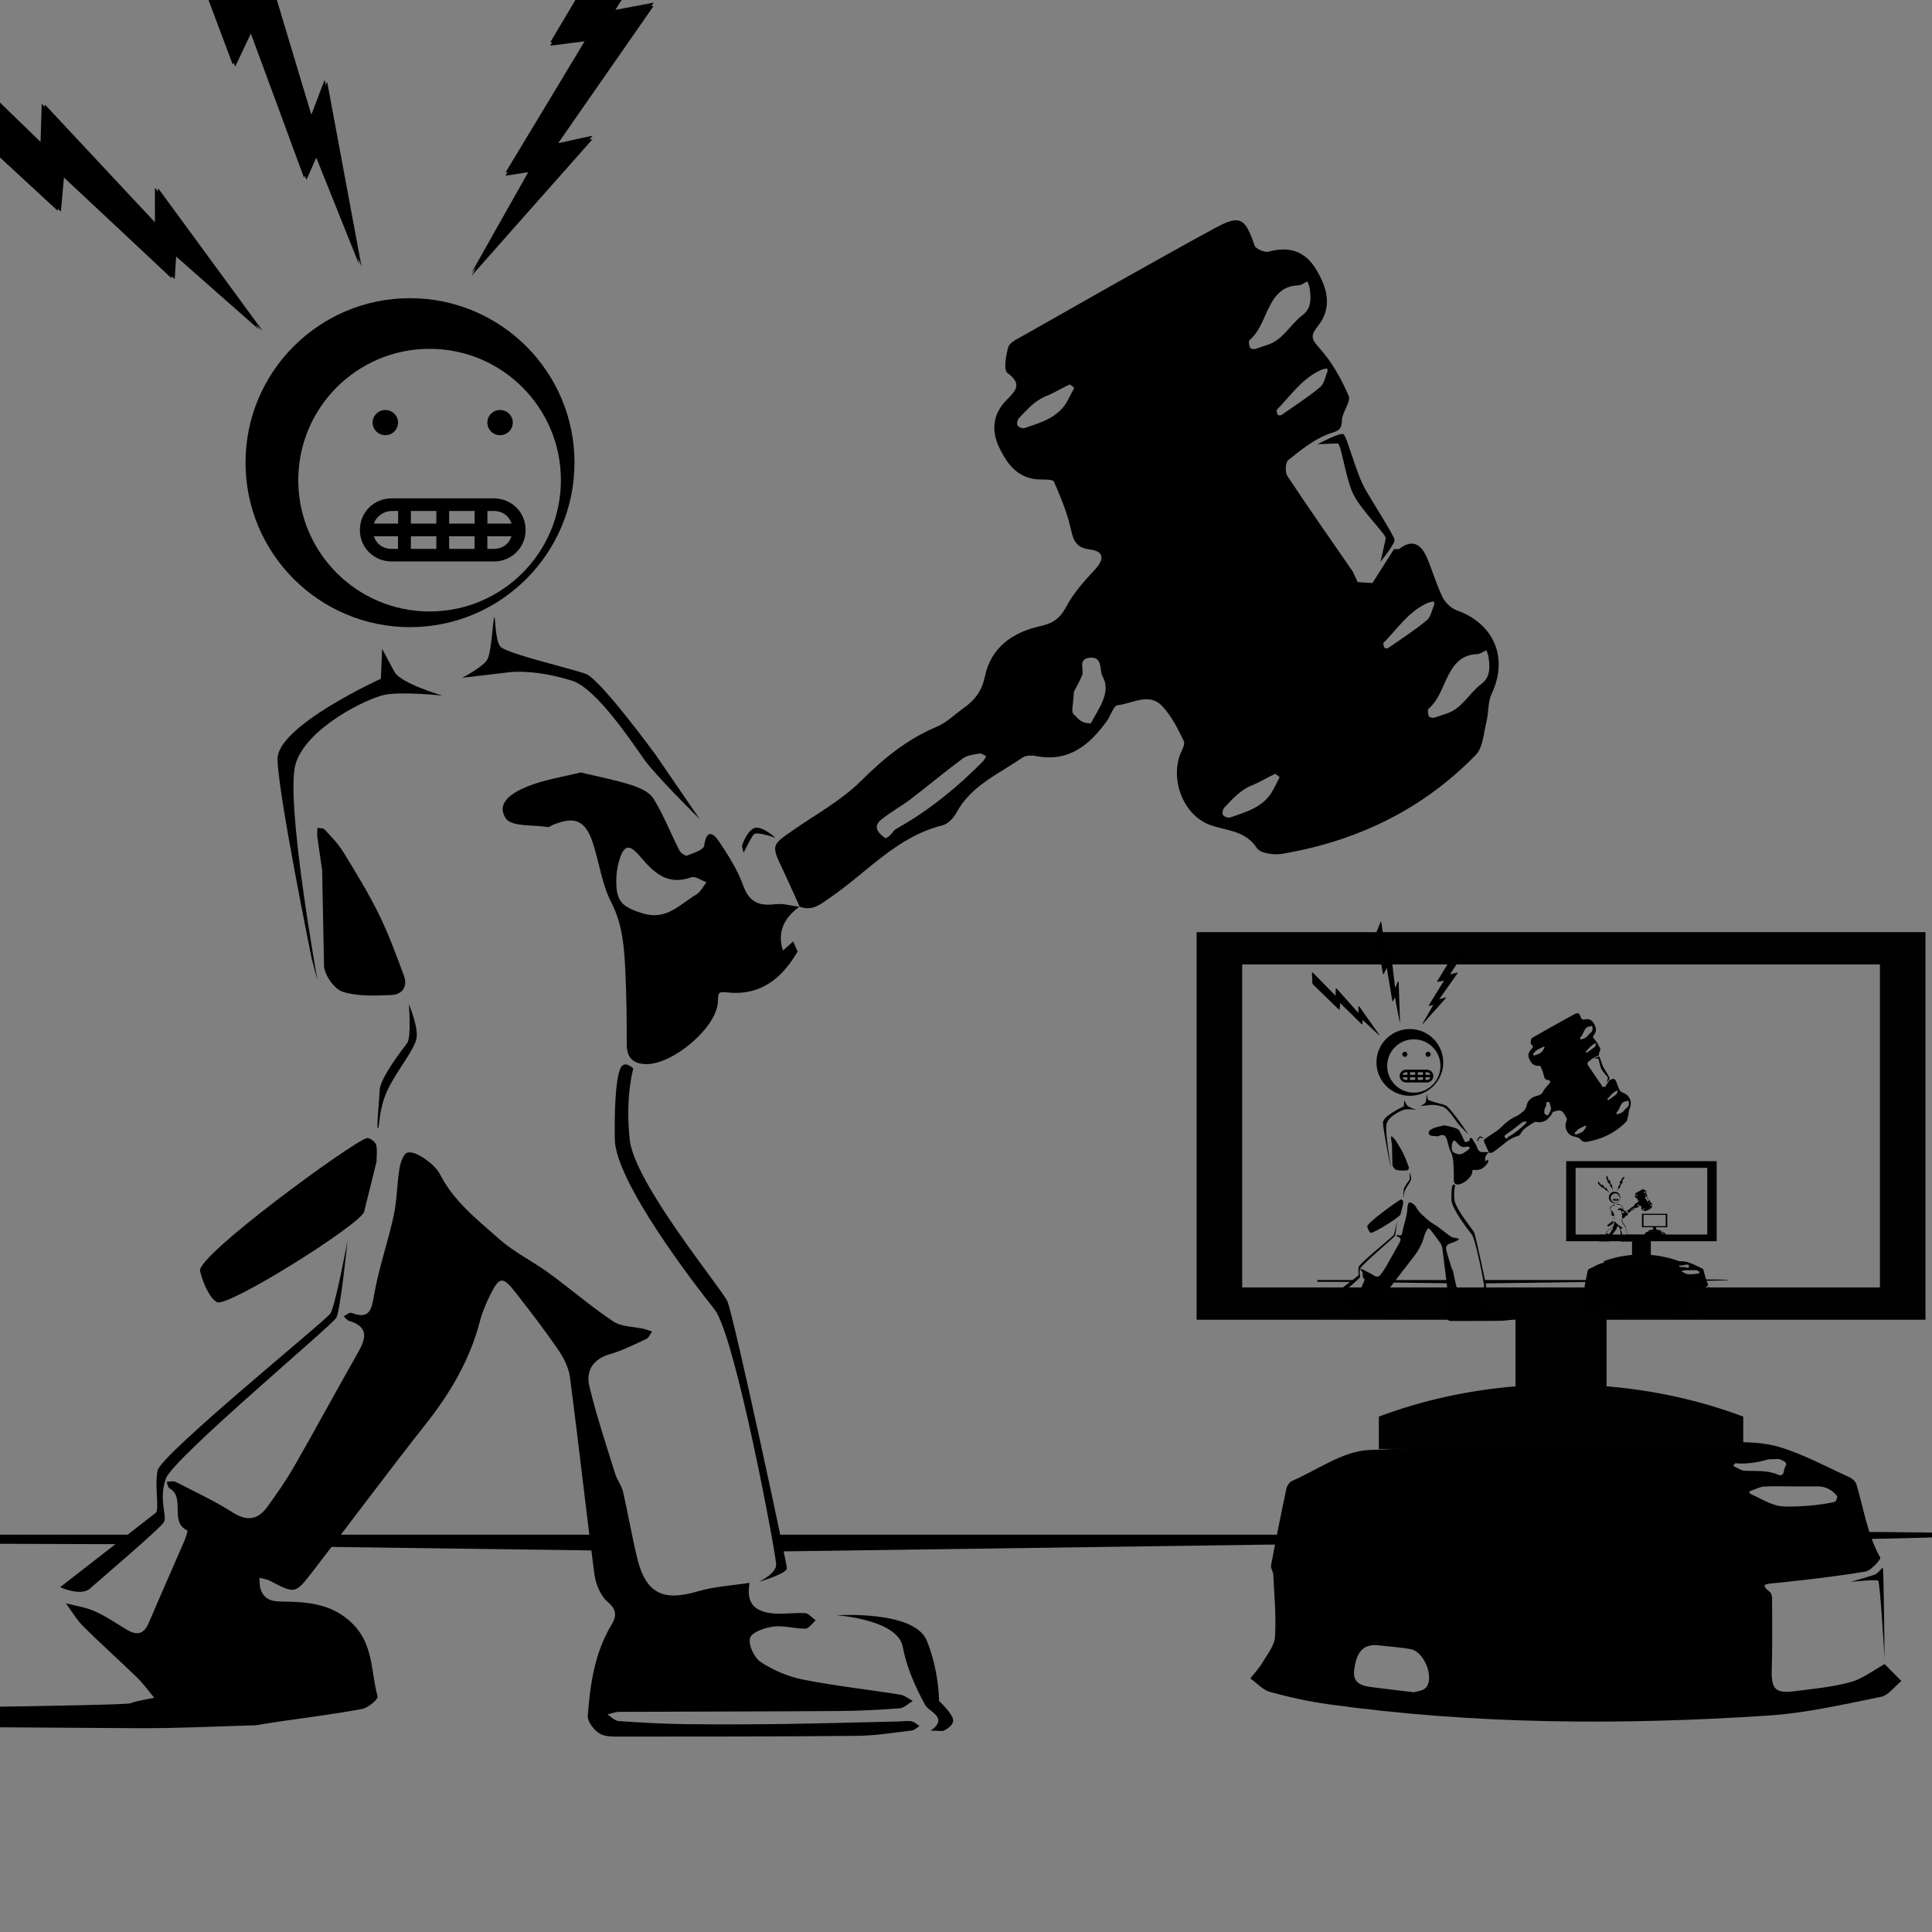 <svg xmlns="http://www.w3.org/2000/svg" xmlns:svg="http://www.w3.org/2000/svg" id="Layer_1" width="720" height="720" x="0" y="0" enable-background="new 0 0 720 720" version="1.1" viewBox="0 0 720 720" xml:space="preserve"><rect x="0" y="0" width="720" height="720" fill="#808080" stroke="none"/><path id="path3" d="M 460.656 82.094 C 458.769 82.077 456.288 83.089 452.719 85.031 C 428.55 98.182 404.68 111.875 380.719 125.406 C 378.853 126.458 376.212 127.714 375.75 129.375 C 374.879 132.506 373.933 137.857 375.469 139 C 381.033 143.137 378.601 145.58 375.156 149.031 C 369.975 154.221 369.31 160.455 372.469 166.969 C 375.563 173.344 379.673 178.595 387.719 178.688 C 389.477 178.707 392.406 178.638 392.781 179.5 C 395.222 185.14 397.653 190.911 399 196.875 C 399.985 201.246 400.851 204.084 406.062 204.75 C 411.402 205.431 411.74 208.279 408 212.312 C 404.041 216.581 400.019 221.04 397.344 226.125 C 395.052 230.481 392.336 232.323 387.688 233.344 C 377.382 235.61 369.249 241.312 367.031 252.156 C 365.908 257.642 363.15 261.007 359.031 263.938 C 355.756 266.269 352.774 269.3 349.156 270.812 C 338.141 275.411 329.389 282.56 320.938 290.969 C 313.587 298.287 304.068 303.461 295.438 309.469 C 287.421 315.049 287.418 314.959 291.781 324.188 C 293.925 328.722 295.921 333.31 298 337.875 C 302.78 339.749 305.904 336.875 309.562 334.375 C 323.161 325.074 334.219 311.782 351.188 307.594 C 353.252 307.084 355.382 304.824 356.469 302.812 C 361.941 292.699 372.221 288.448 380.969 282.375 C 382.253 281.482 384.51 281.463 386.188 281.781 C 398.346 284.082 406.069 277.633 412.531 268.656 C 413.943 266.695 414.983 262.962 416.469 262.812 C 421.999 262.257 428.183 257.919 433.094 263.125 C 436.546 266.782 438.975 271.547 441.156 276.156 C 441.813 277.549 440.085 280.089 439.469 282.094 C 436.416 292.057 441.619 304.082 451.031 307.469 C 457.163 309.674 464.079 309.416 468.406 316.062 C 469.697 318.046 474.807 318.709 477.875 318.188 C 505.703 313.454 530.19 301.693 549.969 281.344 C 552.729 278.506 552.925 273.066 554 268.75 C 554.835 265.408 554.449 261.594 555.875 258.594 C 562.207 245.285 556.882 232.444 542.875 227.438 C 540.756 226.68 538.596 224.577 537.594 222.531 C 535.333 217.912 533.9 212.888 531.906 208.125 C 529.772 203.024 526.573 200.544 521.375 204.625 C 520.758 204.639 520.122 204.644 519.5 204.656 C 516.83 208.842 514.171 213.033 511.5 217.219 L 511.531 217.281 C 509.674 217.169 507.828 217.05 505.969 216.938 C 505.391 215.672 504.798 214.422 504.219 213.156 L 504.312 213.25 C 496.091 201.337 487.759 189.477 479.781 177.406 C 478.856 176.007 479.017 172.337 480.094 171.469 C 484.638 167.802 489.387 163.992 494.719 161.875 C 497.77 160.663 500.008 160.941 500.094 156.688 C 500.159 153.564 503.558 149.761 502.594 147.5 C 499.905 141.216 496.396 134.982 491.875 129.906 C 489.007 126.683 488.079 125.323 490.938 121.812 C 496.743 114.678 494.676 107.278 490.406 100.281 C 486.336 93.611 480.463 91.661 472.844 93.781 C 471.334 94.201 467.973 92.757 467.531 91.469 C 465.327 85.051 463.802 82.122 460.656 82.094 z M 519.5 204.656 C 519.52 204.625 519.542 204.594 519.562 204.562 L 519.438 204.656 C 519.458 204.656 519.479 204.657 519.5 204.656 z M 487.281 104.875 C 487.781 106.386 488.298 107.895 488.031 107.094 C 488.953 112.818 488.027 115.498 485.25 117.594 C 480.687 121.045 478.1 126.837 472.094 128.594 C 470.55 129.044 469.091 129.732 467.531 130.094 C 467.002 130.217 465.905 129.844 465.781 129.469 C 465.494 128.612 465.236 127.141 465.688 126.75 C 469.077 123.805 470.467 119.75 472.281 115.875 C 474.569 110.985 477.369 106.525 483.75 106.344 C 484.938 106.309 486.104 105.391 487.281 104.875 z M 494.562 137.281 C 494.635 137.598 494.697 137.911 494.781 138.281 C 493.886 140.295 493.517 142.997 491.969 144.281 C 487.423 148.05 482.423 151.275 477.562 154.656 C 477.243 154.878 476.296 154.808 476.188 154.594 C 475.911 154.03 475.591 152.978 475.875 152.688 C 481.042 147.374 485.274 141 492.375 137.844 C 493.057 137.542 493.829 137.457 494.562 137.281 z M 398.562 143.312 C 398.889 143.162 399.685 144.068 400.344 144.531 C 399.426 146.303 398.688 147.724 397.938 149.156 C 394.531 155.64 388.036 157.397 381.844 159.531 C 381.119 159.781 379.609 159.23 379.219 158.594 C 378.846 157.979 379.132 156.45 379.688 155.875 C 382.731 152.725 385.549 149.343 389.844 147.625 C 392.838 146.428 395.62 144.661 398.562 143.312 z M 534.344 224.125 C 534.416 224.443 534.481 224.755 534.562 225.125 C 533.668 227.139 533.298 229.84 531.75 231.125 C 527.203 234.894 522.204 238.12 517.344 241.5 C 517.024 241.722 516.043 241.62 515.938 241.406 C 515.659 240.842 515.372 239.821 515.656 239.531 C 520.824 234.218 525.024 227.812 532.125 224.656 C 532.806 224.354 533.61 224.3 534.344 224.125 z M 553.969 242.312 C 554.47 243.827 554.956 245.332 554.688 244.531 C 555.611 250.254 554.713 252.904 551.938 255 C 547.375 258.451 544.787 264.275 538.781 266.031 C 537.238 266.482 535.747 267.138 534.188 267.5 C 533.658 267.623 532.595 267.25 532.469 266.875 C 532.183 266.018 531.924 264.547 532.375 264.156 C 535.764 261.211 537.124 257.188 538.938 253.312 C 541.226 248.423 544.057 243.962 550.438 243.781 C 551.625 243.747 552.794 242.828 553.969 242.312 z M 406.875 245.062 C 410.957 245.147 409.733 250.087 410.906 252.125 C 414.445 258.255 408.748 264.928 406.562 269.562 C 402.644 269.562 402.099 267.943 400.031 266.094 C 399.126 265.283 400.026 262.456 400.188 257.844 C 400.462 257.307 401.964 254.631 403.219 251.844 C 404.216 249.621 401.502 245.68 406 245.125 C 406.322 245.085 406.603 245.057 406.875 245.062 z M 365.031 280.812 C 365.746 280.68 366.64 281.41 367.531 281.781 C 367.14 282.436 366.849 283.207 366.344 283.719 C 356.958 293.197 346.741 301.605 335.125 308.25 C 334.679 308.506 333.811 309.075 333.25 309.406 C 332.742 310.249 330.542 312.798 329.781 312.25 C 327.633 310.701 325.007 308.255 328.312 305.531 C 331.757 302.693 335.785 300.556 339.344 297.844 C 345.886 292.859 352.195 287.535 358.812 282.656 C 360.457 281.442 362.896 281.211 365.031 280.812 z M 475.125 288.438 C 475.45 288.288 476.247 289.193 476.906 289.656 C 475.988 291.428 475.251 292.851 474.5 294.281 C 471.092 300.766 464.597 302.522 458.406 304.656 C 457.682 304.906 456.169 304.356 455.781 303.719 C 455.406 303.104 455.695 301.574 456.25 301 C 459.294 297.85 462.109 294.468 466.406 292.75 C 469.399 291.553 472.183 289.784 475.125 288.438 z"/><path id="path5" d="M 647.125 537.438 C 645.326 537.437 643.552 537.474 641.781 537.5 C 597.894 538.138 553.958 538.38 510.125 540.375 C 500.44 540.815 491.034 547.769 481.562 551.875 C 480.582 552.3 479.639 553.662 479.406 554.75 C 477.385 564.258 475.466 573.818 473.688 583.375 C 473.483 584.476 474.476 585.729 474.531 586.938 C 474.88 594.64 475.628 602.373 475.156 610.031 C 474.956 613.309 472.294 616.523 470.469 619.594 C 469.212 621.709 467.489 623.538 465.969 625.5 C 468.396 627.226 470.584 629.788 473.281 630.531 C 480.419 632.5 487.726 634.108 495.062 635.125 C 549.521 642.685 604.216 642.948 658.938 639.344 C 673.043 638.419 687.024 635.171 700.938 632.375 C 703.777 631.806 706.053 628.509 708.594 626.469 C 706.516 624.382 704.454 622.278 702.375 620.188 L 702.469 620.094 C 698.218 622.427 694.203 625.628 689.656 626.875 C 682.858 628.74 675.694 629.377 668.656 630.281 C 661.592 631.185 660.062 629.373 660.281 622.219 C 660.55 613.511 660.425 604.808 660.406 596.094 C 660.404 595.195 660.296 593.91 659.719 593.438 C 655.921 590.327 657.755 590.35 661.188 590 C 672.533 588.837 683.881 587.543 695.125 585.688 C 697.322 585.324 701.048 581.059 700.719 580.469 C 695.922 571.909 694.583 562.345 691.844 553.188 C 691.53 552.139 690.356 551.035 689.312 550.562 C 680.587 546.601 672.082 541.925 662.969 539.219 C 657.979 537.74 652.521 537.439 647.125 537.438 z M 661.875 543.75 C 662.544 543.723 663.015 543.72 663.406 543.906 C 664.401 544.382 666.465 544.93 665.344 546.5 C 664.585 547.565 665.176 550.658 662.562 549.531 C 658.505 547.781 654.312 548.342 650.156 548.094 C 648.9 548.021 647.688 547.155 646.469 546.625 C 646.263 546.535 645.977 546.186 646 546.156 C 646.229 545.841 646.54 545.29 646.781 545.312 C 651.487 545.766 656.007 544.734 659.156 543.844 C 660.339 543.844 661.206 543.777 661.875 543.75 z M 660.094 553.906 C 662.784 553.861 665.463 553.938 668.156 553.938 C 671.267 553.938 674.389 553.933 677.5 553.938 C 680.45 553.938 682.774 555.302 684.594 557.469 C 684.86 557.786 684.311 559.472 683.844 559.625 C 679.998 560.878 666.309 562.116 662.25 561.062 C 658.872 560.183 655.747 558.288 652.531 556.812 C 652.212 556.665 652.004 556.262 651.75 555.969 C 652.152 555.778 652.553 555.55 652.969 555.406 C 654.439 554.907 655.906 554.088 657.406 554 C 658.301 553.95 659.197 553.921 660.094 553.906 z M 511.75 613.094 C 512.093 613.072 512.467 613.08 512.844 613.094 C 513.221 613.108 513.618 613.136 514.031 613.188 C 516.004 613.437 517.987 613.61 519.969 613.812 C 520.959 613.914 521.954 614.022 522.938 614.156 C 523.429 614.223 523.917 614.294 524.406 614.375 C 524.895 614.456 525.389 614.527 525.875 614.625 C 530.595 615.584 534.306 624.483 531.75 628.469 C 531.668 628.597 531.564 628.726 531.469 628.844 C 530.373 630.188 527.823 630.329 526.938 630.656 C 521.157 629.956 516.579 629.448 512.031 628.844 C 511.009 628.707 509.978 628.592 509.031 628.375 C 508.795 628.321 508.57 628.254 508.344 628.188 C 505.859 627.461 504.106 625.941 504.719 621.875 C 505.432 617.136 506.978 613.412 511.75 613.094 z"/><path id="path7" fill-rule="evenodd" d="M279.354,589.781c-0.005,0.032-0.008,0.062-0.014,0.093 c0.027-0.004,0.055-0.008,0.082-0.012L279.354,589.781z" clip-rule="evenodd"/><path id="path9" fill-rule="evenodd" d="M339.739,641.479c-1.477-0.273-3.058,0.016-4.598,0.052 c-14.189,0.323-28.377,0.74-42.567,0.936c-12.338,0.17-24.687,0.228-37.025,0.066c-8.347-0.108-16.695-0.563-25.023-1.147 c-1.437-0.1-2.778-1.603-4.164-2.457c1.442-0.337,2.881-0.955,4.322-0.963c27.165-0.134,54.332-0.132,81.496-0.312 c7.708-0.054,15.423-0.436,23.108-1.026c1.681-0.127,3.246-1.781,4.862-2.733c-1.539-0.805-3.003-2.081-4.631-2.339 c-12.118-1.936-24.346-3.265-36.372-5.646c-5.481-1.087-11.006-3.466-15.668-6.541c-2.43-1.601-4.704-6.483-3.959-8.952 c0.653-2.163,5.519-3.837,8.713-4.248c3.873-0.497,7.952,0.844,11.93,0.776c1.286-0.024,2.538-1.991,3.807-3.069 c-1.31-0.947-2.572-2.618-3.938-2.708c-4.288-0.275-8.693,0.608-12.903,0c-6.813-0.984-8.935-4.516-7.789-11.293 c-6.469,1.009-13.138,1.34-19.353,3.191c-12.756,3.798-19.248,0.776-22.424-12.035c-2.058-8.301-3.439-16.764-5.373-25.095 c-0.542-2.337-2.224-4.385-2.94-6.705c-3.352-10.844-6.981-21.636-9.622-32.662c-1.346-5.615,1.272-10.042,7.581-11.876 c4.699-1.37,9.159-3.617,13.624-5.688c0.949-0.439,1.46-1.816,2.174-2.762c-1.024-0.342-2.029-0.765-3.075-1.006 c-3.826-0.891-8.319-0.736-11.368-2.766c-8.354-5.567-15.997-12.194-24.125-18.119c-5.963-4.347-12.788-7.637-18.26-12.488 c-8.152-7.231-16.968-13.998-22.134-24.125c-1.208-2.365-3.536-4.377-5.777-5.936c-1.894-1.314-4.792-2.831-6.533-2.223 c-1.514,0.531-2.535,3.829-2.892,6.043c-0.932,5.776-0.893,11.735-2.129,17.428c-2.153,9.887-5.555,19.528-7.292,29.472 c-0.993,5.682-1.669,9.287-8.479,6.729c-0.695-0.258-1.89,0.813-2.852,1.265c0.633,0.585,1.174,1.489,1.916,1.708 c7.734,2.266,6.319,6.717,3.276,12.06c-7.955,13.966-15.577,28.12-23.569,42.062c-3.061,5.334-6.596,10.423-10.235,15.39 c-3.492,4.766-7.547,5.216-12.82,1.872c-6.761-4.289-14.08-7.715-21.229-11.371c-0.877-0.45-2.2-0.021-3.318-0.002 c0.335,0.824,0.433,2.06,1.04,2.409c6.161,3.542-0.22,12.441,6.676,15.744c0.208,0.1-0.638,2.734-1.222,4.087 c-4.371,10.125-8.868,20.198-13.182,30.344c-1.771,4.162-4.358,4.795-8.056,2.584c-3.98-2.377-7.839-5.055-12.048-6.935 c-3.352-1.501-7.149-2.004-10.751-2.951c2.139,2.886,3.957,6.088,6.47,8.593c6.564,6.537,13.5,12.695,20.144,19.158 c2.316,2.253,4.207,4.943,6.293,7.439c-2.962,0.658-6.055,0.983-8.861,2.052c-1.184,0.451-26.398,0.959-62.547,1.498 c0.21,2.455,0.425,4.91,0.221,7.365c37.013,0.25,62.984,0.408,64.342,0.418c14.779,0.102,29.564-0.657,44.345-1.078l-0.091,0.078 c3.007-0.483,6.009-1.002,9.023-1.447c10.37-1.528,20.784-2.804,31.078-4.723c2.231-0.417,6.01-3.646,5.729-4.668 c-2.471-9.027-1.516-19.037-8.964-26.72c-7.018-7.237-15.423-8.399-24.555-8.595c-3.971-0.084-8.376,0.403-10.061-4.609 c-0.447-1.335-0.332-2.859-0.476-4.294c1.359,0.385,2.83,0.549,4.056,1.189c9.17,4.789,9.292,4.925,15.667-3.333 c14.167-18.358,27.969-37.003,42.338-55.199c9.141-11.578,16.408-23.916,20.135-38.275c0.926-3.564,2.423-7.043,4.102-10.333 c3.169-6.208,4.489-6.328,8.886-0.715c5.505,7.03,10.965,14.11,16.022,21.458c2.117,3.077,4.05,6.784,4.526,10.406 c3.227,24.513,5.896,49.096,9.148,73.601c0.482,3.625,2.273,7.932,4.932,10.2c3.574,3.046,3.292,5.422,1.348,8.652 c-6.249,10.383-7.879,22.043-8.775,33.756c-0.165,2.157,2.264,5.339,4.365,6.619c2.156,1.315,5.382,1.17,8.139,1.168 c29.336-0.008,58.674,0.002,88.007-0.287c6.762-0.068,13.521-1.202,20.263-1.998c1.004-0.119,1.911-1.079,2.862-1.648 C341.707,642.626,340.793,641.678,339.739,641.479z" clip-rule="evenodd"/><path id="path11" d="M 216.656 287.812 C 209.898 289.51 202.858 290.517 196.469 293.125 C 191.637 295.1 184.5 298.938 188.5 305 C 190.597 308.178 198.787 307.33 204.25 308.219 C 204.748 308.3 205.337 307.706 205.906 307.469 C 214.269 303.984 218.219 305.688 221.031 314.438 C 223.371 321.719 224.376 329.63 227.812 336.312 C 232.137 344.716 232.649 353.426 233.062 362.312 C 233.482 371.235 233.59 380.162 233.562 389.094 C 233.547 394.202 235.942 396.498 240.812 396.562 C 250.75 396.695 266.99 383.055 267.531 373.469 C 267.708 370.31 267.256 369.426 271.094 369.844 C 283.331 371.172 291.408 364.688 297.219 354.625 L 297.312 354.719 C 296.727 353.431 296.145 352.129 295.562 350.844 C 294.3 351.985 293.042 353.106 291.781 354.25 C 289.517 347.199 292.325 342.051 297.844 337.938 C 294.873 337.538 291.848 336.62 288.969 336.969 C 282.963 337.699 279.232 336.341 276.969 330 C 274.905 324.221 271.457 318.853 268.031 313.688 C 265.747 310.247 263.284 308.985 262.438 315.156 C 262.224 316.692 258.384 317.941 256.031 318.844 C 255.389 319.09 253.636 317.826 253.156 316.875 C 249.914 310.482 247.31 303.722 243.562 297.656 C 242.03 295.173 238.351 293.524 235.312 292.562 C 229.184 290.623 222.827 289.415 216.562 287.906 L 216.656 287.812 z M 297.844 337.938 C 297.917 337.947 297.99 337.96 298.062 337.969 L 297.969 337.844 C 297.926 337.875 297.886 337.906 297.844 337.938 z M 234.188 315.906 C 235.368 315.945 236.812 317.115 238.75 319.406 C 243.513 325.038 248.261 329.481 256.031 327.438 C 256.549 327.301 257.079 327.133 257.625 326.938 C 257.717 326.904 257.808 326.891 257.906 326.875 C 259.377 326.628 261.495 328.154 263.281 328.781 C 262.074 330.304 261.153 332.344 259.594 333.281 C 253.477 336.959 248.392 343.055 239.688 340.438 C 237.067 339.651 235.064 338.874 233.562 337.906 C 233.262 337.713 232.98 337.525 232.719 337.312 C 231.936 336.675 231.304 335.938 230.844 335.062 C 230.69 334.771 230.559 334.451 230.438 334.125 C 229.71 332.168 229.542 329.579 229.75 325.906 C 229.905 324.997 230.067 323.138 230.562 321.375 C 231.247 318.933 231.948 317.301 232.781 316.5 C 232.926 316.36 233.065 316.246 233.219 316.156 C 233.516 315.983 233.85 315.895 234.188 315.906 z"/><path id="path13" fill-rule="evenodd" d="M120.046,324.257c-0.606-4.189-1.25-8.375-1.801-12.571 c-0.135-1.039,0.027-2.118,0.052-3.178c0.891,0.168,2.123,0.021,2.614,0.555c2.44,2.653,5.055,5.26,6.923,8.303 c4.666,7.597,9.356,15.229,13.291,23.211c3.657,7.42,6.507,15.255,9.405,23.022c1.513,4.06-0.614,7.053-4.651,7.214 c-6.053,0.24-12.471,0.575-18.091-1.181c-3.118-0.973-6.619-5.919-7.027-9.415" clip-rule="evenodd"/><path id="path15" fill-rule="evenodd" d="M135.696,451.595c-1.347,4.697-50.759,35.747-54.838,33.688 c-2.961-1.494-5.665-8.456-6.298-11.671c-1.128-5.747,56.525-47.912,62.16-49.484c0.901-0.25,3.101,1.328,3.418,2.426 c0.571,1.983,0.172,4.245,0.178,6.392" clip-rule="evenodd"/><path id="path17" fill-rule="evenodd" d="M94.886,643.041l0.091-0.078L94.886,643.041z" clip-rule="evenodd"/><path id="path19" fill-rule="evenodd" d="M519.557,204.562l-0.109,0.097L519.557,204.562z" clip-rule="evenodd"/><path id="path21" fill-rule="evenodd" d="M702.467,620.101l-0.1,0.098L702.467,620.101z" clip-rule="evenodd"/><path id="path23" fill-rule="evenodd" d="M143.678,254.826l0.081,0.088L143.678,254.826z" clip-rule="evenodd"/><path id="path25" fill-rule="evenodd" d="M216.646,287.821l-0.089,0.08L216.646,287.821z" clip-rule="evenodd"/><path id="path27" fill="#FFF" fill-rule="evenodd" d="M521.292,204.689l0.076-0.069L521.292,204.689z" clip-rule="evenodd"/><path id="path29" fill="#FFF" fill-rule="evenodd" d="M504.21,213.145l0.091,0.1L504.21,213.145z" clip-rule="evenodd"/><path id="path31" fill="#FFF" fill-rule="evenodd" d="M505.902,216.938l0.085,0.094L505.902,216.938z" clip-rule="evenodd"/><path id="path33" fill="#FFF" fill-rule="evenodd" d="M511.487,217.213l0.054,0.066L511.487,217.213z" clip-rule="evenodd"/><path id="path39" fill="#FFF" fill-rule="evenodd" d="M170.625,233.707l0.093,0.104L170.625,233.707z" clip-rule="evenodd"/><path id="path41" d="M236.023,398.201c0,0-3.095,10.395-1.331,26.58c1.763,16.186,34.107,55.249,36.369,60.15 c2.263,4.902,22.146,97.389,22.187,99.481c0.04,2.095-10.548,5.11-10.548,5.11s6.527-2.965,6.558-6.447 c0.031-3.484-15.28-85.453-22.978-95.104c-7.697-9.648-36.947-47.631-37.165-63.439c-0.127-9.199,0.111-21.803,2.107-26.392 C232.656,394.851,236.023,398.201,236.023,398.201z"/><path id="path43" fill-rule="evenodd" d="M311.843,601.957c0,0,28.935-1.909,33.544,9.447 c4.609,11.354,4.582,22.503,4.582,22.503s5.184,4.819,5.256,7.204c0.072,2.381-3.894,4.007-3.894,4.007l-4.526-0.199 c0,0,3.215-1.776,2.855-4.054c-0.36-2.28-3.913-3.728-4.781-5.323c-0.867-1.597-6.557-11.467-8.425-21.759 C334.586,603.49,311.843,601.957,311.843,601.957z" clip-rule="evenodd"/><path id="path45" d="M129.519,462.412c0,0-4.59,24.421-6.412,27.129c-1.822,2.712-63.187,52.496-64.381,58.486s0.773,14.623-0.697,15.765 c-1.469,1.146-35.606,27.699-35.606,27.699s7.695,3.58,11.129,0.493c3.435-3.09,26.396-22.533,27.581-24.801 c1.186-2.271-2.099-8.612,0.717-16.229c2.816-7.62,61.995-57.045,63.516-59.917C126.885,488.162,129.519,462.412,129.519,462.412z"/><path id="path47" fill-rule="evenodd" d="M142.42,241.821l-0.492,11.129c0,0-38.565,17.531-38.493,29.909 c0.074,12.377,12.698,74.266,12.698,74.266l2.229,8.463c0,0-12.194-67.445-8.194-80.897c4.002-13.453,26.742-24.528,33.33-25.786 c6.585-1.256,21.384,0.327,21.384,0.327s-15.596-4.562-17.885-8.844C144.71,246.104,142.42,241.821,142.42,241.821z" clip-rule="evenodd"/><path id="path49" fill-rule="evenodd" d="M184.211,229.977c0.423-0.167,0.253,8.428,2.245,10.969 c1.991,2.542,26.295,8.174,31.813,10.172c5.518,1.997,26.121,30.257,26.121,30.257l16.362,23.866c0,0-16.292-16.011-20.751-22.307 c-4.462-6.296-17.769-26.383-26.76-29.234c-8.99-2.851-17.809-3.841-23.675-3.149c-5.866,0.692-17.302,2.04-17.302,2.04 s7.973-4.125,9.426-6.946C183.144,242.822,183.788,230.144,184.211,229.977z" clip-rule="evenodd"/><path id="path51" fill-rule="evenodd" d="M152.365,374.215c0,0,1.001,12.345-0.642,14.531 c-1.643,2.184-10.021,12.875-10.226,17.513c-0.206,4.636-1.284,14.849-0.629,14.222c0.651-0.632,0.176-6.935,3.49-14.098 c3.315-7.158,10.038-15.04,10.849-19.343C156.016,382.738,152.365,374.215,152.365,374.215z" clip-rule="evenodd"/><path id="path53" fill-rule="evenodd" d="M289.042,312.286c0,0-5.675-5.301-8.461-3.441 c-2.789,1.861-4.077,6.494-4.077,6.494l0.614,2.473c0,0,2.583-5.398,3.727-6.79C281.988,309.629,289.042,312.286,289.042,312.286z" clip-rule="evenodd"/><path id="path55" fill-rule="evenodd" d="M689.721,589.512c0,0,7.734-2.211,8.998-2.73c1.266-0.524,2.57-2.472,2.934-2.613 c0.365-0.142,0.678,34.108,0.678,34.108s-1.643-28.644-2.404-29.198S689.721,589.512,689.721,589.512z" clip-rule="evenodd"/><path id="path57" fill-rule="evenodd" d="M491.014,165.543c0,0,8.248-4.437,9.613-3.756 c1.363,0.68,4.695,14.553,8.224,20.652c3.53,6.101,10.683,17.199,10.855,18.755c0.172,1.557-5.229,8.132-5.229,8.132 s1.721-7.358,1.936-8.743c0.217-1.383-9.441-10.639-12.267-16.803c-2.825-6.166-4.312-18.58-5.686-18.526 S491.014,165.543,491.014,165.543z" clip-rule="evenodd"/><path id="path65" fill-rule="evenodd" d="M50.637,571.934H-17c0,1.108,0,2.217,0,3.326l65.454,0.229L50.637,571.934z" clip-rule="evenodd"/><polygon id="polygon67" fill-rule="evenodd" points="232.965 577.966 232.959 571.934 74.042 571.934 73.967 575.832" clip-rule="evenodd"/><path id="path69" fill-rule="evenodd" d="M477.182,571.934h-5.228H289.862l0.79,6.237l180.846-2.522l5.981-0.044 C477.761,574.38,477.398,573.158,477.182,571.934z" clip-rule="evenodd"/><path id="path71" fill-rule="evenodd" d="M738.125,571.934c-0.62-0.858-43.652-1.038-43.652-1.038 c0.041,0.182-0.059,2.469,0,2.656C694.473,573.552,738.746,572.793,738.125,571.934z" clip-rule="evenodd"/><path id="circle93" d="M 152.781 111.125 C 118.927 111.125 91.5 138.552 91.5 172.406 C 91.5 206.26 118.927 233.719 152.781 233.719 C 186.635 233.719 214.094 206.26 214.094 172.406 C 214.094 138.552 186.635 111.125 152.781 111.125 z M 160.094 130 C 187.119 130 209.031 151.912 209.031 178.938 C 209.031 205.963 187.119 227.875 160.094 227.875 C 133.068 227.875 111.156 205.963 111.156 178.938 C 111.156 151.912 133.068 130 160.094 130 z"/><g id="g89" fill="#000" stroke="none" transform="matrix(9.5163737e-5,-0.005,-0.01,-0.004,97.907,123.496)"><path id="path87" d="m 10122,12729 -2123,-66 -82,-80 C 7842,12511 4235,9009 3268,8070 l -406,-395 70,-10 70,-10 -54,-52 -55,-51 101,-6 c 56,-3 317,-13 581,-21 264,-8 615,-20 780,-25 165,-6 488,-17 719,-25 230,-8 420,-15 422,-17 2,-2 -866,-827 -1928,-1833 C 2506,4618 1546,3708 1434,3603 l -203,-193 h 74 c 41,0 75,-2 75,-4 0,-2 -26,-29 -57,-59 l -57,-55 200,-6 c 109,-3 494,-11 854,-17 360,-6 656,-12 657,-13 0,0 -665,-702 -1479,-1559 C 684,840 20,137 22,136 c 2,-2 59,27 128,65 69,37 129,68 135,69 5,0 -31,-42 -80,-92 C 155,127 99,68 80,46 L 45,8 120,48 c 41,22 1135,604 2430,1292 1295,689 2936,1561 3646,1938 l 1292,687 -120,5 -119,5 101,54 c 56,29 99,55 97,57 -4,4 -1463,-9 -2234,-20 -178,-2 -323,-1 -322,2 0,4 460,356 1022,783 562,427 1517,1154 2122,1614 605,461 1370,1043 1699,1294 l 600,456 -89,5 -88,5 72,55 72,55 -1213,6 c -667,3 -1311,7 -1430,8 l -217,1 52,48 c 29,27 939,838 2022,1803 2778,2473 2775,2470 2775,2475 0,2 -37,1 -82,-2 l -83,-5 64,60 c 36,33 63,62 60,64 -2,2 -959,-27 -2127,-64 z"/></g><g id="g89-3" fill="#000" stroke="none" transform="matrix(0.002,-0.005,-0.007,-0.008,134.71,99.682)"><path id="path87-6" d="m 10122,12729 -2123,-66 -82,-80 C 7842,12511 4235,9009 3268,8070 l -406,-395 70,-10 70,-10 -54,-52 -55,-51 101,-6 c 56,-3 317,-13 581,-21 264,-8 615,-20 780,-25 165,-6 488,-17 719,-25 230,-8 420,-15 422,-17 2,-2 -866,-827 -1928,-1833 C 2506,4618 1546,3708 1434,3603 l -203,-193 h 74 c 41,0 75,-2 75,-4 0,-2 -26,-29 -57,-59 l -57,-55 200,-6 c 109,-3 494,-11 854,-17 360,-6 656,-12 657,-13 0,0 -665,-702 -1479,-1559 C 684,840 20,137 22,136 c 2,-2 59,27 128,65 69,37 129,68 135,69 5,0 -31,-42 -80,-92 C 155,127 99,68 80,46 L 45,8 120,48 c 41,22 1135,604 2430,1292 1295,689 2936,1561 3646,1938 l 1292,687 -120,5 -119,5 101,54 c 56,29 99,55 97,57 -4,4 -1463,-9 -2234,-20 -178,-2 -323,-1 -322,2 0,4 460,356 1022,783 562,427 1517,1154 2122,1614 605,461 1370,1043 1699,1294 l 600,456 -89,5 -88,5 72,55 72,55 -1213,6 c -667,3 -1311,7 -1430,8 l -217,1 52,48 c 29,27 939,838 2022,1803 2778,2473 2775,2470 2775,2475 0,2 -37,1 -82,-2 l -83,-5 64,60 c 36,33 63,62 60,64 -2,2 -959,-27 -2127,-64 z"/></g><g id="g89-7" fill="#000" stroke="none" transform="matrix(0.005,-0.001,0.002,-0.011,175.455,102.966)"><path id="path87-5" d="m 10122,12729 -2123,-66 -82,-80 C 7842,12511 4235,9009 3268,8070 l -406,-395 70,-10 70,-10 -54,-52 -55,-51 101,-6 c 56,-3 317,-13 581,-21 264,-8 615,-20 780,-25 165,-6 488,-17 719,-25 230,-8 420,-15 422,-17 2,-2 -866,-827 -1928,-1833 C 2506,4618 1546,3708 1434,3603 l -203,-193 h 74 c 41,0 75,-2 75,-4 0,-2 -26,-29 -57,-59 l -57,-55 200,-6 c 109,-3 494,-11 854,-17 360,-6 656,-12 657,-13 0,0 -665,-702 -1479,-1559 C 684,840 20,137 22,136 c 2,-2 59,27 128,65 69,37 129,68 135,69 5,0 -31,-42 -80,-92 C 155,127 99,68 80,46 L 45,8 120,48 c 41,22 1135,604 2430,1292 1295,689 2936,1561 3646,1938 l 1292,687 -120,5 -119,5 101,54 c 56,29 99,55 97,57 -4,4 -1463,-9 -2234,-20 -178,-2 -323,-1 -322,2 0,4 460,356 1022,783 562,427 1517,1154 2122,1614 605,461 1370,1043 1699,1294 l 600,456 -89,5 -88,5 72,55 72,55 -1213,6 c -667,3 -1311,7 -1430,8 l -217,1 52,48 c 29,27 939,838 2022,1803 2778,2473 2775,2470 2775,2475 0,2 -37,1 -82,-2 l -83,-5 64,60 c 36,33 63,62 60,64 -2,2 -959,-27 -2127,-64 z"/></g><path id="path615" d="m 138.86,157.488 c 0,-2.583 2.137,-4.699 4.745,-4.699 2.609,0 4.745,2.116 4.745,4.699 0,2.583 -2.137,4.699 -4.745,4.699 -2.609,0 -4.745,-2.116 -4.745,-4.699 z m 47.502,4.699 c 2.609,0 4.745,-2.116 4.745,-4.699 0,-2.583 -2.137,-4.699 -4.745,-4.699 -2.609,0 -4.745,2.116 -4.745,4.699 0,2.583 2.137,4.699 4.745,4.699 z m 9.515,35.301 c 0,6.593 -5.217,11.759 -11.876,11.759 h -38.012 c -6.658,0 -11.876,-5.166 -11.876,-11.759 0,-6.593 5.217,-11.759 11.876,-11.759 h 38.012 c 6.634,0 11.876,5.166 11.876,11.759 z m -47.552,2.362 h -9.018 c 0.969,2.829 3.329,4.699 6.658,4.699 h 2.36 z m 0.05,-9.422 h -2.385 c -2.857,0 -5.714,1.87 -6.658,4.699 h 9.043 z m 14.236,9.422 h -9.49 v 4.699 h 9.49 z m 0,-9.422 h -9.49 v 4.699 h 9.49 z m 14.261,9.422 h -9.49 v 4.699 h 9.49 z m 0,-9.422 h -9.49 v 4.699 h 9.49 z m 13.764,9.422 h -9.018 v 4.699 h 2.385 c 3.329,0 5.689,-1.894 6.633,-4.699 z m 0.025,-4.723 c -0.944,-2.829 -3.329,-4.699 -6.658,-4.699 h -2.36 v 4.699 z" style="stroke-width:.247"/><path id="path1743" fill="#010101" d="M 717.566,491.828 V 347.392 H 445.948 v 144.436 h 118.833 v 24.802 c -17.573,1.481 -34.864,5.231 -50.928,11.308 v 12.036 h 135.809 v -12.036 c -16.064,-6.077 -33.355,-9.827 -50.928,-11.308 V 491.828 Z M 462.925,479.792 V 359.428 h 237.665 v 120.364 z" style="stroke-width:.447"/><path id="path3-7" d="m 612.413,443.102 c -0.066,-5.1e-4 -0.152,0.035 -0.276,0.102 -0.841,0.457 -1.671,0.934 -2.504,1.404 -0.065,0.037 -0.157,0.08 -0.173,0.138 -0.03,0.109 -0.063,0.295 -0.01,0.335 0.194,0.144 0.109,0.229 -0.011,0.349 -0.18,0.181 -0.203,0.397 -0.093,0.624 0.108,0.222 0.251,0.404 0.53,0.408 0.061,5.3e-4 0.163,-0.002 0.176,0.028 0.085,0.196 0.169,0.397 0.216,0.604 0.034,0.152 0.064,0.251 0.246,0.274 0.186,0.024 0.197,0.123 0.067,0.263 -0.138,0.148 -0.278,0.304 -0.371,0.48 -0.08,0.152 -0.174,0.216 -0.336,0.251 -0.358,0.079 -0.641,0.277 -0.718,0.654 -0.039,0.191 -0.135,0.308 -0.278,0.41 -0.114,0.081 -0.218,0.187 -0.343,0.239 -0.383,0.16 -0.688,0.409 -0.982,0.701 -0.256,0.255 -0.587,0.435 -0.887,0.643 -0.279,0.194 -0.279,0.191 -0.127,0.512 0.075,0.158 0.144,0.317 0.216,0.476 0.166,0.065 0.275,-0.035 0.402,-0.122 0.473,-0.324 0.858,-0.786 1.448,-0.932 0.072,-0.018 0.146,-0.096 0.184,-0.166 0.19,-0.352 0.548,-0.5 0.852,-0.711 0.045,-0.031 0.123,-0.032 0.182,-0.021 0.423,0.08 0.692,-0.144 0.916,-0.457 0.049,-0.068 0.085,-0.198 0.137,-0.203 0.192,-0.019 0.407,-0.17 0.578,0.011 0.12,0.127 0.205,0.293 0.28,0.453 0.023,0.049 -0.037,0.137 -0.059,0.207 -0.106,0.347 0.075,0.765 0.402,0.883 0.213,0.077 0.454,0.068 0.604,0.299 0.045,0.069 0.223,0.092 0.329,0.074 0.968,-0.165 1.82,-0.574 2.508,-1.282 0.096,-0.099 0.103,-0.288 0.14,-0.438 0.029,-0.116 0.016,-0.249 0.065,-0.353 0.22,-0.463 0.035,-0.91 -0.452,-1.084 -0.074,-0.026 -0.149,-0.1 -0.184,-0.171 -0.079,-0.161 -0.128,-0.335 -0.198,-0.501 -0.074,-0.177 -0.185,-0.264 -0.366,-0.122 -0.021,5.1e-4 -0.044,5.3e-4 -0.065,10e-4 -0.093,0.146 -0.185,0.291 -0.278,0.437 l 0.001,0.002 c -0.065,-0.004 -0.129,-0.008 -0.193,-0.012 -0.02,-0.044 -0.041,-0.087 -0.061,-0.132 l 0.003,0.003 c -0.286,-0.414 -0.576,-0.827 -0.853,-1.247 -0.032,-0.049 -0.027,-0.176 0.011,-0.207 0.158,-0.128 0.323,-0.26 0.509,-0.334 0.106,-0.042 0.184,-0.033 0.187,-0.18 0.002,-0.109 0.12,-0.241 0.087,-0.32 -0.093,-0.219 -0.216,-0.435 -0.373,-0.612 -0.1,-0.112 -0.132,-0.159 -0.033,-0.282 0.202,-0.248 0.13,-0.506 -0.018,-0.749 -0.142,-0.232 -0.346,-0.3 -0.611,-0.226 -0.052,0.015 -0.169,-0.036 -0.185,-0.08 -0.077,-0.223 -0.13,-0.325 -0.239,-0.326 z m 2.047,4.263 c 5.2e-4,-10e-4 0.002,-0.002 0.002,-0.003 l -0.004,0.003 c 5.3e-4,-10e-6 0.002,2e-5 0.002,0 z m -1.121,-3.471 c 0.017,0.052 0.035,0.105 0.026,0.077 0.032,0.199 -1.3e-4,0.292 -0.097,0.365 -0.159,0.12 -0.249,0.321 -0.458,0.383 -0.054,0.016 -0.104,0.04 -0.159,0.052 -0.018,0.004 -0.057,-0.009 -0.061,-0.022 -0.01,-0.03 -0.019,-0.081 -0.003,-0.095 0.118,-0.102 0.166,-0.243 0.229,-0.378 0.08,-0.17 0.177,-0.325 0.399,-0.332 0.041,-10e-4 0.082,-0.033 0.123,-0.051 z m 0.253,1.127 c 0.003,0.011 0.005,0.022 0.008,0.035 -0.031,0.07 -0.044,0.164 -0.098,0.209 -0.158,0.131 -0.332,0.243 -0.501,0.361 -0.011,0.008 -0.044,0.005 -0.048,-0.002 -0.01,-0.02 -0.021,-0.056 -0.011,-0.066 0.18,-0.185 0.327,-0.407 0.574,-0.516 0.024,-0.011 0.051,-0.013 0.076,-0.02 z m -3.339,0.21 c 0.011,-0.005 0.039,0.026 0.062,0.042 -0.032,0.062 -0.058,0.111 -0.084,0.161 -0.118,0.226 -0.344,0.287 -0.56,0.361 -0.025,0.009 -0.078,-0.011 -0.091,-0.033 -0.013,-0.021 -0.003,-0.075 0.016,-0.095 0.106,-0.11 0.204,-0.227 0.353,-0.287 0.104,-0.042 0.201,-0.103 0.303,-0.15 z m 4.723,2.811 c 0.003,0.011 0.005,0.022 0.008,0.035 -0.031,0.07 -0.044,0.164 -0.098,0.209 -0.158,0.131 -0.332,0.243 -0.501,0.361 -0.011,0.008 -0.045,0.004 -0.049,-0.003 -0.01,-0.02 -0.02,-0.055 -0.01,-0.065 0.18,-0.185 0.326,-0.408 0.573,-0.517 0.024,-0.011 0.052,-0.012 0.077,-0.018 z m 0.683,0.633 c 0.018,0.053 0.034,0.105 0.025,0.077 0.032,0.199 10e-4,0.291 -0.096,0.364 -0.159,0.12 -0.249,0.323 -0.458,0.384 -0.054,0.016 -0.106,0.038 -0.16,0.051 -0.018,0.004 -0.055,-0.009 -0.06,-0.022 -0.01,-0.03 -0.019,-0.081 -0.003,-0.095 0.118,-0.102 0.165,-0.242 0.228,-0.377 0.08,-0.17 0.178,-0.325 0.4,-0.332 0.041,-0.001 0.082,-0.033 0.123,-0.051 z m -5.116,0.096 c 0.142,0.003 0.099,0.175 0.14,0.246 0.123,0.213 -0.075,0.445 -0.151,0.607 -0.136,0 -0.155,-0.056 -0.227,-0.121 -0.032,-0.028 -1.8e-4,-0.127 0.005,-0.287 0.01,-0.019 0.062,-0.112 0.105,-0.209 0.035,-0.077 -0.06,-0.214 0.097,-0.234 0.011,-0.001 0.021,-0.002 0.03,-0.002 z m -1.455,1.243 c 0.025,-0.005 0.056,0.021 0.087,0.034 -0.014,0.023 -0.024,0.05 -0.041,0.067 -0.326,0.33 -0.682,0.622 -1.086,0.853 -0.015,0.009 -0.046,0.029 -0.065,0.04 -0.018,0.029 -0.094,0.118 -0.121,0.099 -0.075,-0.054 -0.166,-0.139 -0.051,-0.234 0.12,-0.099 0.26,-0.173 0.384,-0.267 0.228,-0.173 0.447,-0.359 0.677,-0.528 0.057,-0.042 0.142,-0.05 0.216,-0.064 z m 3.829,0.265 c 0.011,-0.005 0.039,0.026 0.062,0.042 -0.032,0.062 -0.058,0.111 -0.084,0.161 -0.119,0.226 -0.344,0.287 -0.56,0.361 -0.025,0.009 -0.078,-0.011 -0.091,-0.033 -0.013,-0.021 -0.003,-0.075 0.016,-0.095 0.106,-0.11 0.204,-0.227 0.353,-0.287 0.104,-0.042 0.201,-0.103 0.303,-0.15 z" style="stroke-width:.035"/><path id="path5-8" d="m 618.899,458.94 c -0.063,-2e-5 -0.124,0.001 -0.186,0.002 -1.527,0.022 -3.055,0.031 -4.579,0.1 -0.337,0.015 -0.664,0.257 -0.993,0.4 -0.034,0.015 -0.067,0.062 -0.075,0.1 -0.07,0.331 -0.137,0.663 -0.199,0.996 -0.007,0.038 0.027,0.082 0.029,0.124 0.012,0.268 0.038,0.537 0.022,0.803 -0.007,0.114 -0.1,0.226 -0.163,0.333 -0.044,0.074 -0.104,0.137 -0.157,0.205 0.084,0.06 0.161,0.149 0.254,0.175 0.248,0.069 0.502,0.124 0.758,0.16 1.894,0.263 3.797,0.272 5.7,0.147 0.491,-0.032 0.977,-0.145 1.461,-0.242 0.099,-0.02 0.178,-0.134 0.266,-0.205 -0.072,-0.073 -0.144,-0.146 -0.216,-0.218 l 0.003,-0.003 c -0.148,0.081 -0.287,0.193 -0.446,0.236 -0.236,0.065 -0.486,0.087 -0.73,0.118 -0.246,0.031 -0.299,-0.032 -0.291,-0.28 0.009,-0.303 0.005,-0.606 0.004,-0.909 -6e-5,-0.031 -0.004,-0.076 -0.024,-0.092 -0.132,-0.108 -0.068,-0.107 0.051,-0.12 0.395,-0.041 0.789,-0.086 1.18,-0.15 0.076,-0.013 0.206,-0.161 0.195,-0.182 -0.167,-0.298 -0.213,-0.63 -0.309,-0.949 -0.011,-0.036 -0.052,-0.075 -0.088,-0.091 -0.304,-0.138 -0.599,-0.3 -0.916,-0.395 -0.174,-0.051 -0.363,-0.062 -0.551,-0.062 z m 0.513,0.22 c 0.023,-10e-4 0.04,-10e-4 0.053,0.005 0.035,0.017 0.106,0.036 0.067,0.09 -0.026,0.037 -0.006,0.145 -0.097,0.105 -0.141,-0.061 -0.287,-0.041 -0.432,-0.05 -0.044,-0.003 -0.086,-0.033 -0.128,-0.051 -0.007,-0.003 -0.017,-0.015 -0.016,-0.016 0.008,-0.011 0.019,-0.03 0.027,-0.029 0.164,0.016 0.321,-0.02 0.43,-0.051 0.041,0 0.071,-0.002 0.095,-0.003 z m -0.062,0.353 c 0.094,-0.002 0.187,10e-4 0.28,10e-4 0.108,0 0.217,-1.3e-4 0.325,0 0.103,0 0.183,0.048 0.247,0.123 0.009,0.011 -0.01,0.07 -0.026,0.075 -0.134,0.044 -0.61,0.087 -0.751,0.05 -0.117,-0.031 -0.226,-0.097 -0.338,-0.148 -0.011,-0.005 -0.018,-0.019 -0.027,-0.029 0.014,-0.007 0.028,-0.015 0.042,-0.02 0.051,-0.017 0.102,-0.046 0.154,-0.049 0.031,-0.002 0.062,-0.003 0.093,-0.003 z m -5.16,2.059 c 0.012,-5.3e-4 0.025,-5.1e-4 0.038,0 0.013,5.1e-4 0.027,0.002 0.041,0.003 0.069,0.009 0.138,0.015 0.207,0.022 0.035,0.004 0.069,0.007 0.103,0.012 0.017,0.002 0.034,0.005 0.051,0.008 0.017,0.003 0.034,0.005 0.051,0.009 0.164,0.033 0.293,0.343 0.204,0.482 -0.003,0.004 -0.006,0.009 -0.01,0.013 -0.038,0.047 -0.127,0.052 -0.158,0.063 -0.201,-0.024 -0.36,-0.042 -0.518,-0.063 -0.036,-0.005 -0.071,-0.009 -0.104,-0.016 -0.008,-0.002 -0.016,-0.004 -0.024,-0.007 -0.086,-0.025 -0.147,-0.078 -0.126,-0.22 0.025,-0.165 0.079,-0.294 0.245,-0.305 z" style="stroke-width:.035"/><path id="path7-4" fill-rule="evenodd" d="m 606.107,460.761 c -1.8e-4,10e-4 -2.6e-4,0.002 -5.1e-4,0.003 0.001,-1.3e-4 0.002,-2.4e-4 0.003,-5e-4 z" clip-rule="evenodd" style="stroke-width:.035"/><path id="path9-5" fill-rule="evenodd" d="m 608.207,462.559 c -0.051,-0.009 -0.106,5.1e-4 -0.16,0.002 -0.494,0.011 -0.987,0.026 -1.481,0.033 -0.429,0.006 -0.859,0.008 -1.288,0.002 -0.29,-0.004 -0.581,-0.02 -0.87,-0.04 -0.05,-0.004 -0.097,-0.056 -0.145,-0.086 0.05,-0.012 0.1,-0.033 0.15,-0.034 0.945,-0.005 1.89,-0.005 2.835,-0.011 0.268,-0.002 0.536,-0.015 0.804,-0.036 0.059,-0.004 0.113,-0.062 0.169,-0.095 -0.053,-0.028 -0.104,-0.072 -0.161,-0.081 -0.421,-0.067 -0.847,-0.114 -1.265,-0.196 -0.191,-0.038 -0.383,-0.121 -0.545,-0.228 -0.085,-0.056 -0.164,-0.226 -0.138,-0.311 0.023,-0.075 0.192,-0.133 0.303,-0.148 0.135,-0.017 0.277,0.029 0.415,0.027 0.045,-5.3e-4 0.088,-0.069 0.132,-0.107 -0.046,-0.033 -0.089,-0.091 -0.137,-0.094 -0.149,-0.01 -0.302,0.021 -0.449,0 -0.237,-0.034 -0.311,-0.157 -0.271,-0.393 -0.225,0.035 -0.457,0.047 -0.673,0.111 -0.444,0.132 -0.669,0.027 -0.78,-0.419 -0.072,-0.289 -0.12,-0.583 -0.187,-0.873 -0.019,-0.081 -0.077,-0.153 -0.102,-0.233 -0.117,-0.377 -0.243,-0.753 -0.335,-1.136 -0.047,-0.195 0.044,-0.349 0.264,-0.413 0.163,-0.048 0.319,-0.126 0.474,-0.198 0.033,-0.015 0.051,-0.063 0.076,-0.096 -0.036,-0.012 -0.071,-0.027 -0.107,-0.035 -0.133,-0.031 -0.289,-0.026 -0.395,-0.096 -0.291,-0.194 -0.556,-0.424 -0.839,-0.63 -0.207,-0.151 -0.445,-0.266 -0.635,-0.434 -0.284,-0.252 -0.59,-0.487 -0.77,-0.839 -0.042,-0.082 -0.123,-0.152 -0.201,-0.206 -0.066,-0.046 -0.167,-0.099 -0.227,-0.077 -0.053,0.018 -0.088,0.133 -0.101,0.21 -0.032,0.201 -0.031,0.408 -0.074,0.606 -0.075,0.344 -0.193,0.679 -0.254,1.025 -0.035,0.198 -0.058,0.323 -0.295,0.234 -0.024,-0.009 -0.066,0.028 -0.099,0.044 0.022,0.02 0.041,0.052 0.067,0.059 0.269,0.079 0.22,0.234 0.114,0.419 -0.277,0.486 -0.542,0.978 -0.82,1.463 -0.106,0.186 -0.229,0.363 -0.356,0.535 -0.121,0.166 -0.263,0.181 -0.446,0.065 -0.235,-0.149 -0.49,-0.268 -0.738,-0.396 -0.03,-0.016 -0.076,-5.3e-4 -0.115,-7e-5 0.012,0.029 0.015,0.072 0.036,0.084 0.214,0.123 -0.008,0.433 0.232,0.548 0.007,0.004 -0.022,0.095 -0.043,0.142 -0.152,0.352 -0.308,0.703 -0.459,1.055 -0.062,0.145 -0.152,0.167 -0.28,0.09 -0.138,-0.083 -0.273,-0.176 -0.419,-0.241 -0.117,-0.052 -0.249,-0.07 -0.374,-0.103 0.074,0.1 0.138,0.212 0.225,0.299 0.228,0.227 0.47,0.442 0.701,0.666 0.081,0.078 0.146,0.172 0.219,0.259 -0.103,0.023 -0.211,0.034 -0.308,0.071 -0.041,0.016 -0.918,0.033 -2.176,0.052 0.007,0.085 0.015,0.171 0.008,0.256 1.287,0.009 2.191,0.014 2.238,0.015 0.514,0.004 1.028,-0.023 1.542,-0.037 l -0.003,0.003 c 0.105,-0.017 0.209,-0.035 0.314,-0.05 0.361,-0.053 0.723,-0.098 1.081,-0.164 0.078,-0.015 0.209,-0.127 0.199,-0.162 -0.086,-0.314 -0.053,-0.662 -0.312,-0.929 -0.244,-0.252 -0.536,-0.292 -0.854,-0.299 -0.138,-0.003 -0.291,0.014 -0.35,-0.16 -0.016,-0.046 -0.011,-0.099 -0.017,-0.149 0.047,0.013 0.098,0.019 0.141,0.041 0.319,0.167 0.323,0.171 0.545,-0.116 0.493,-0.639 0.973,-1.287 1.473,-1.92 0.318,-0.403 0.571,-0.832 0.7,-1.331 0.032,-0.124 0.084,-0.245 0.143,-0.359 0.11,-0.216 0.156,-0.22 0.309,-0.025 0.191,0.245 0.381,0.491 0.557,0.746 0.074,0.107 0.141,0.236 0.157,0.362 0.112,0.853 0.205,1.708 0.318,2.56 0.017,0.126 0.079,0.276 0.172,0.355 0.124,0.106 0.115,0.189 0.047,0.301 -0.217,0.361 -0.274,0.767 -0.305,1.174 -0.006,0.075 0.079,0.186 0.152,0.23 0.075,0.046 0.187,0.041 0.283,0.041 1.02,-2.5e-4 2.041,7e-5 3.061,-0.01 0.235,-0.002 0.47,-0.042 0.705,-0.07 0.035,-0.004 0.067,-0.037 0.1,-0.057 -0.034,-0.022 -0.066,-0.054 -0.102,-0.061 z" clip-rule="evenodd" style="stroke-width:.035"/><path id="path11-0" d="m 603.926,450.258 c -0.235,0.059 -0.48,0.094 -0.702,0.185 -0.168,0.069 -0.416,0.202 -0.277,0.413 0.073,0.111 0.358,0.081 0.548,0.112 0.017,0.003 0.038,-0.018 0.058,-0.026 0.291,-0.121 0.428,-0.062 0.526,0.242 0.081,0.253 0.116,0.528 0.236,0.761 0.15,0.292 0.168,0.595 0.183,0.904 0.015,0.31 0.018,0.621 0.017,0.932 -5.1e-4,0.178 0.083,0.258 0.252,0.26 0.346,0.005 0.911,-0.47 0.929,-0.803 0.006,-0.11 -0.01,-0.141 0.124,-0.126 0.426,0.046 0.707,-0.179 0.909,-0.529 l 0.003,0.003 c -0.02,-0.045 -0.041,-0.09 -0.061,-0.135 -0.044,0.04 -0.088,0.079 -0.132,0.118 -0.079,-0.245 0.019,-0.424 0.211,-0.567 -0.103,-0.014 -0.209,-0.046 -0.309,-0.034 -0.209,0.025 -0.339,-0.022 -0.417,-0.242 -0.072,-0.201 -0.192,-0.388 -0.311,-0.567 -0.08,-0.12 -0.165,-0.164 -0.195,0.051 -0.007,0.053 -0.141,0.097 -0.223,0.128 -0.022,0.009 -0.083,-0.035 -0.1,-0.069 -0.113,-0.222 -0.203,-0.457 -0.334,-0.668 -0.053,-0.086 -0.181,-0.144 -0.287,-0.177 -0.213,-0.068 -0.434,-0.109 -0.652,-0.162 z m 2.824,1.744 c 0.003,2.5e-4 0.005,5.3e-4 0.008,10e-4 l -0.003,-0.004 c -0.002,0.001 -0.003,0.002 -0.004,0.003 z m -2.214,-0.766 c 0.041,10e-4 0.091,0.042 0.159,0.122 0.166,0.196 0.331,0.35 0.601,0.279 0.018,-0.005 0.036,-0.011 0.055,-0.017 0.003,-10e-4 0.006,-0.002 0.01,-0.002 0.051,-0.009 0.125,0.044 0.187,0.066 -0.042,0.053 -0.074,0.124 -0.128,0.157 -0.213,0.128 -0.39,0.34 -0.692,0.249 -0.091,-0.027 -0.161,-0.054 -0.213,-0.088 -0.011,-0.007 -0.02,-0.013 -0.029,-0.021 -0.027,-0.022 -0.049,-0.048 -0.065,-0.078 -0.005,-0.01 -0.01,-0.021 -0.014,-0.033 -0.025,-0.068 -0.031,-0.158 -0.024,-0.286 0.005,-0.032 0.011,-0.096 0.028,-0.158 0.024,-0.085 0.048,-0.142 0.077,-0.17 0.005,-0.005 0.01,-0.009 0.015,-0.012 0.01,-0.006 0.022,-0.009 0.034,-0.009 z" style="stroke-width:.035"/><path id="path13-3" fill-rule="evenodd" d="m 600.565,451.525 c -0.021,-0.146 -0.043,-0.291 -0.063,-0.437 -0.005,-0.036 10e-4,-0.074 0.002,-0.111 0.031,0.006 0.074,5.3e-4 0.091,0.019 0.085,0.092 0.176,0.183 0.241,0.289 0.162,0.264 0.325,0.53 0.462,0.807 0.127,0.258 0.226,0.531 0.327,0.801 0.053,0.141 -0.021,0.245 -0.162,0.251 -0.211,0.008 -0.434,0.02 -0.629,-0.041 -0.108,-0.034 -0.23,-0.206 -0.244,-0.327" clip-rule="evenodd" style="stroke-width:.035"/><path id="path15-6" fill-rule="evenodd" d="m 601.11,455.955 c -0.047,0.163 -1.766,1.243 -1.907,1.172 -0.103,-0.052 -0.197,-0.294 -0.219,-0.406 -0.039,-0.2 1.966,-1.667 2.162,-1.721 0.031,-0.009 0.108,0.046 0.119,0.084 0.02,0.069 0.006,0.148 0.006,0.222" clip-rule="evenodd" style="stroke-width:.035"/><path id="path17-1" fill-rule="evenodd" d="m 599.69,462.614 0.003,-0.003 z" clip-rule="evenodd" style="stroke-width:.035"/><path id="path19-06" fill-rule="evenodd" d="m 614.462,447.362 -0.004,0.003 z" clip-rule="evenodd" style="stroke-width:.035"/><path id="path21-3" fill-rule="evenodd" d="m 620.824,461.816 -0.004,0.003 z" clip-rule="evenodd" style="stroke-width:.035"/><path id="path23-2" fill-rule="evenodd" d="m 601.387,449.11 0.003,0.003 z" clip-rule="evenodd" style="stroke-width:.035"/><path id="path25-0" fill-rule="evenodd" d="m 603.926,450.258 -0.003,0.003 z" clip-rule="evenodd" style="stroke-width:.035"/><path id="path27-6" fill="#fff" fill-rule="evenodd" d="m 614.522,447.366 0.003,-0.002 z" clip-rule="evenodd" style="stroke-width:.035"/><path id="path29-1" fill="#fff" fill-rule="evenodd" d="m 613.928,447.661 0.003,0.004 z" clip-rule="evenodd" style="stroke-width:.035"/><path id="path31-5" fill="#fff" fill-rule="evenodd" d="m 613.987,447.792 0.003,0.003 z" clip-rule="evenodd" style="stroke-width:.035"/><path id="path33-5" fill="#fff" fill-rule="evenodd" d="m 614.181,447.802 0.002,0.002 z" clip-rule="evenodd" style="stroke-width:.035"/><path id="path39-4" fill="#fff" fill-rule="evenodd" d="m 602.325,448.376 0.003,0.004 z" clip-rule="evenodd" style="stroke-width:.035"/><path id="path41-7" d="m 604.6,454.097 c 0,0 -0.108,0.362 -0.046,0.925 0.061,0.563 1.186,1.922 1.265,2.092 0.079,0.171 0.77,3.387 0.772,3.46 10e-4,0.073 -0.367,0.178 -0.367,0.178 0,0 0.227,-0.103 0.228,-0.224 10e-4,-0.121 -0.531,-2.972 -0.799,-3.308 -0.268,-0.336 -1.285,-1.657 -1.293,-2.207 -0.004,-0.32 0.004,-0.758 0.073,-0.918 0.05,-0.114 0.167,0.002 0.167,0.002 z" style="stroke-width:.035"/><path id="path43-6" fill-rule="evenodd" d="m 607.237,461.185 c 0,0 1.006,-0.066 1.167,0.329 0.16,0.395 0.159,0.783 0.159,0.783 0,0 0.18,0.168 0.183,0.251 0.003,0.083 -0.135,0.139 -0.135,0.139 l -0.157,-0.007 c 0,0 0.112,-0.062 0.099,-0.141 -0.013,-0.079 -0.136,-0.13 -0.166,-0.185 -0.03,-0.056 -0.228,-0.399 -0.293,-0.757 -0.065,-0.358 -0.856,-0.411 -0.856,-0.411 z" clip-rule="evenodd" style="stroke-width:.035"/><path id="path45-5" d="m 600.895,456.331 c 0,0 -0.16,0.849 -0.223,0.944 -0.063,0.094 -2.198,1.826 -2.239,2.034 -0.042,0.208 0.027,0.509 -0.024,0.548 -0.051,0.04 -1.238,0.963 -1.238,0.963 0,0 0.268,0.125 0.387,0.017 0.119,-0.107 0.918,-0.784 0.959,-0.863 0.041,-0.079 -0.073,-0.3 0.025,-0.564 0.098,-0.265 2.156,-1.984 2.209,-2.084 0.053,-0.1 0.144,-0.996 0.144,-0.996 z" style="stroke-width:.035"/><path id="path47-6" fill-rule="evenodd" d="m 601.344,448.658 -0.017,0.387 c 0,0 -1.341,0.61 -1.339,1.04 0.003,0.431 0.442,2.583 0.442,2.583 l 0.077,0.294 c 0,0 -0.424,-2.346 -0.285,-2.814 0.139,-0.468 0.93,-0.853 1.159,-0.897 0.229,-0.044 0.744,0.011 0.744,0.011 0,0 -0.542,-0.159 -0.622,-0.308 -0.08,-0.149 -0.159,-0.298 -0.159,-0.298 z" clip-rule="evenodd" style="stroke-width:.035"/><path id="path49-9" fill-rule="evenodd" d="m 602.797,448.246 c 0.015,-0.006 0.009,0.293 0.078,0.382 0.069,0.088 0.915,0.284 1.107,0.354 0.192,0.07 0.909,1.052 0.909,1.052 l 0.569,0.83 c 0,0 -0.567,-0.557 -0.722,-0.776 -0.155,-0.219 -0.618,-0.918 -0.931,-1.017 -0.313,-0.099 -0.619,-0.134 -0.823,-0.11 -0.204,0.024 -0.602,0.071 -0.602,0.071 0,0 0.277,-0.143 0.328,-0.242 0.051,-0.098 0.073,-0.539 0.088,-0.545 z" clip-rule="evenodd" style="stroke-width:.035"/><path id="path51-3" fill-rule="evenodd" d="m 601.69,453.263 c 0,0 0.035,0.429 -0.022,0.505 -0.057,0.076 -0.349,0.448 -0.356,0.609 -0.007,0.161 -0.045,0.516 -0.022,0.495 0.023,-0.022 0.006,-0.241 0.121,-0.49 0.115,-0.249 0.349,-0.523 0.377,-0.673 0.028,-0.15 -0.099,-0.446 -0.099,-0.446 z" clip-rule="evenodd" style="stroke-width:.035"/><path id="path53-7" fill-rule="evenodd" d="m 606.444,451.109 c 0,0 -0.197,-0.184 -0.294,-0.12 -0.097,0.065 -0.142,0.226 -0.142,0.226 l 0.021,0.086 c 0,0 0.09,-0.188 0.13,-0.236 0.04,-0.049 0.285,0.044 0.285,0.044 z" clip-rule="evenodd" style="stroke-width:.035"/><path id="path55-4" fill-rule="evenodd" d="m 620.381,460.752 c 0,0 0.269,-0.077 0.313,-0.095 0.044,-0.018 0.089,-0.086 0.102,-0.091 0.013,-0.005 0.024,1.186 0.024,1.186 0,0 -0.057,-0.996 -0.084,-1.016 -0.026,-0.019 -0.355,0.015 -0.355,0.015 z" clip-rule="evenodd" style="stroke-width:.035"/><path id="path57-52" fill-rule="evenodd" d="m 613.469,446.005 c 0,0 0.287,-0.154 0.334,-0.131 0.047,0.024 0.163,0.506 0.286,0.718 0.123,0.212 0.372,0.598 0.378,0.652 0.006,0.054 -0.182,0.283 -0.182,0.283 0,0 0.06,-0.256 0.067,-0.304 0.008,-0.048 -0.328,-0.37 -0.427,-0.584 -0.098,-0.214 -0.15,-0.646 -0.198,-0.644 -0.048,0.002 -0.259,0.01 -0.259,0.01 z" clip-rule="evenodd" style="stroke-width:.035"/><path id="path65-5" fill-rule="evenodd" d="m 598.151,460.14 h -2.353 c 0,0.039 0,0.077 0,0.116 l 2.277,0.008 z" clip-rule="evenodd" style="stroke-width:.035"/><polygon id="polygon67-4" fill-rule="evenodd" points="232.959 571.934 74.042 571.934 73.967 575.832 232.965 577.966" clip-rule="evenodd" transform="matrix(0.035,0,0,0.035,596.39,440.247)"/><path id="path69-7" fill-rule="evenodd" d="m 612.988,460.14 h -0.182 -6.334 l 0.028,0.217 6.29,-0.088 0.208,-0.002 c 0.01,-0.043 -0.003,-0.085 -0.01,-0.128 z" clip-rule="evenodd" style="stroke-width:.035"/><path id="path71-4" fill-rule="evenodd" d="m 622.064,460.14 c -0.022,-0.03 -1.518,-0.036 -1.518,-0.036 0.002,0.006 -0.002,0.086 0,0.092 0,0 1.54,-0.026 1.518,-0.056 z" clip-rule="evenodd" style="stroke-width:.035"/><path id="circle93-4" d="m 601.704,444.112 c -1.178,0 -2.132,0.954 -2.132,2.132 0,1.178 0.954,2.133 2.132,2.133 1.178,0 2.133,-0.955 2.133,-2.133 0,-1.178 -0.955,-2.132 -2.133,-2.132 z m 0.254,0.657 c 0.94,0 1.702,0.762 1.702,1.702 0,0.94 -0.762,1.702 -1.702,1.702 -0.94,0 -1.702,-0.762 -1.702,-1.702 0,-0.94 0.762,-1.702 1.702,-1.702 z" style="stroke-width:.035"/><g id="g89-30" fill="#000" stroke="none" transform="matrix(3.3100839e-6,-1.8999748e-4,-3.3750311e-4,-1.537066e-4,599.795,444.542)"><path id="path87-7" d="m 10122,12729 -2123,-66 -82,-80 C 7842,12511 4235,9009 3268,8070 l -406,-395 70,-10 70,-10 -54,-52 -55,-51 101,-6 c 56,-3 317,-13 581,-21 264,-8 615,-20 780,-25 165,-6 488,-17 719,-25 230,-8 420,-15 422,-17 2,-2 -866,-827 -1928,-1833 C 2506,4618 1546,3708 1434,3603 l -203,-193 h 74 c 41,0 75,-2 75,-4 0,-2 -26,-29 -57,-59 l -57,-55 200,-6 c 109,-3 494,-11 854,-17 360,-6 656,-12 657,-13 0,0 -665,-702 -1479,-1559 C 684,840 20,137 22,136 c 2,-2 59,27 128,65 69,37 129,68 135,69 5,0 -31,-42 -80,-92 C 155,127 99,68 80,46 L 45,8 120,48 c 41,22 1135,604 2430,1292 1295,689 2936,1561 3646,1938 l 1292,687 -120,5 -119,5 101,54 c 56,29 99,55 97,57 -4,4 -1463,-9 -2234,-20 -178,-2 -323,-1 -322,2 0,4 460,356 1022,783 562,427 1517,1154 2122,1614 605,461 1370,1043 1699,1294 l 600,456 -89,5 -88,5 72,55 72,55 -1213,6 c -667,3 -1311,7 -1430,8 l -217,1 52,48 c 29,27 939,838 2022,1803 2778,2473 2775,2470 2775,2475 0,2 -37,1 -82,-2 l -83,-5 64,60 c 36,33 63,62 60,64 -2,2 -959,-27 -2127,-64 z"/></g><g id="g89-3-8" fill="#000" stroke="none" transform="matrix(7.9240635e-5,-1.7271623e-4,-2.4751263e-4,-2.761748e-4,601.076,443.714)"><path id="path87-6-6" d="m 10122,12729 -2123,-66 -82,-80 C 7842,12511 4235,9009 3268,8070 l -406,-395 70,-10 70,-10 -54,-52 -55,-51 101,-6 c 56,-3 317,-13 581,-21 264,-8 615,-20 780,-25 165,-6 488,-17 719,-25 230,-8 420,-15 422,-17 2,-2 -866,-827 -1928,-1833 C 2506,4618 1546,3708 1434,3603 l -203,-193 h 74 c 41,0 75,-2 75,-4 0,-2 -26,-29 -57,-59 l -57,-55 200,-6 c 109,-3 494,-11 854,-17 360,-6 656,-12 657,-13 0,0 -665,-702 -1479,-1559 C 684,840 20,137 22,136 c 2,-2 59,27 128,65 69,37 129,68 135,69 5,0 -31,-42 -80,-92 C 155,127 99,68 80,46 L 45,8 120,48 c 41,22 1135,604 2430,1292 1295,689 2936,1561 3646,1938 l 1292,687 -120,5 -119,5 101,54 c 56,29 99,55 97,57 -4,4 -1463,-9 -2234,-20 -178,-2 -323,-1 -322,2 0,4 460,356 1022,783 562,427 1517,1154 2122,1614 605,461 1370,1043 1699,1294 l 600,456 -89,5 -88,5 72,55 72,55 -1213,6 c -667,3 -1311,7 -1430,8 l -217,1 52,48 c 29,27 939,838 2022,1803 2778,2473 2775,2470 2775,2475 0,2 -37,1 -82,-2 l -83,-5 64,60 c 36,33 63,62 60,64 -2,2 -959,-27 -2127,-64 z"/></g><g id="g89-7-8" fill="#000" stroke="none" transform="matrix(1.8432959e-4,-4.6180746e-5,6.0714146e-5,-3.6585404e-4,602.493,443.828)"><path id="path87-5-8" d="m 10122,12729 -2123,-66 -82,-80 C 7842,12511 4235,9009 3268,8070 l -406,-395 70,-10 70,-10 -54,-52 -55,-51 101,-6 c 56,-3 317,-13 581,-21 264,-8 615,-20 780,-25 165,-6 488,-17 719,-25 230,-8 420,-15 422,-17 2,-2 -866,-827 -1928,-1833 C 2506,4618 1546,3708 1434,3603 l -203,-193 h 74 c 41,0 75,-2 75,-4 0,-2 -26,-29 -57,-59 l -57,-55 200,-6 c 109,-3 494,-11 854,-17 360,-6 656,-12 657,-13 0,0 -665,-702 -1479,-1559 C 684,840 20,137 22,136 c 2,-2 59,27 128,65 69,37 129,68 135,69 5,0 -31,-42 -80,-92 C 155,127 99,68 80,46 L 45,8 120,48 c 41,22 1135,604 2430,1292 1295,689 2936,1561 3646,1938 l 1292,687 -120,5 -119,5 101,54 c 56,29 99,55 97,57 -4,4 -1463,-9 -2234,-20 -178,-2 -323,-1 -322,2 0,4 460,356 1022,783 562,427 1517,1154 2122,1614 605,461 1370,1043 1699,1294 l 600,456 -89,5 -88,5 72,55 72,55 -1213,6 c -667,3 -1311,7 -1430,8 l -217,1 52,48 c 29,27 939,838 2022,1803 2778,2473 2775,2470 2775,2475 0,2 -37,1 -82,-2 l -83,-5 64,60 c 36,33 63,62 60,64 -2,2 -959,-27 -2127,-64 z"/></g><path id="path615-4" d="m 601.22,445.725 c 0,-0.09 0.074,-0.163 0.165,-0.163 0.091,0 0.165,0.074 0.165,0.163 0,0.09 -0.074,0.163 -0.165,0.163 -0.091,0 -0.165,-0.074 -0.165,-0.163 z m 1.652,0.163 c 0.091,0 0.165,-0.074 0.165,-0.163 0,-0.09 -0.074,-0.163 -0.165,-0.163 -0.091,0 -0.165,0.074 -0.165,0.163 0,0.09 0.074,0.163 0.165,0.163 z m 0.331,1.228 c 0,0.229 -0.181,0.409 -0.413,0.409 h -1.322 c -0.232,0 -0.413,-0.18 -0.413,-0.409 0,-0.229 0.181,-0.409 0.413,-0.409 h 1.322 c 0.231,0 0.413,0.18 0.413,0.409 z m -1.654,0.082 h -0.314 c 0.034,0.098 0.116,0.163 0.232,0.163 h 0.082 z m 0.002,-0.328 h -0.083 c -0.099,0 -0.199,0.065 -0.232,0.163 h 0.315 z m 0.495,0.328 h -0.33 v 0.163 h 0.33 z m 0,-0.328 h -0.33 v 0.163 h 0.33 z m 0.496,0.328 h -0.33 v 0.163 h 0.33 z m 0,-0.328 h -0.33 v 0.163 h 0.33 z m 0.479,0.328 h -0.314 v 0.163 h 0.083 c 0.116,0 0.198,-0.066 0.231,-0.163 z m 5.3e-4,-0.164 c -0.033,-0.098 -0.116,-0.163 -0.232,-0.163 h -0.082 v 0.163 z" style="stroke-width:.009"/><path id="path1743-3" fill="#010101" d="m 621.349,457.354 v -5.024 h -9.448 v 5.024 h 4.133 v 0.863 c -0.611,0.051 -1.213,0.182 -1.771,0.393 v 0.419 h 4.724 v -0.419 c -0.559,-0.211 -1.16,-0.342 -1.771,-0.393 v -0.863 z m -8.857,-0.419 v -4.187 h 8.267 v 4.187 z" style="stroke-width:.016"/><path id="path1743-4" fill="#010101" d="m 639.751,462.559 v -29.821 h -56.079 v 29.821 h 24.534 v 5.121 c -3.628,0.306 -7.198,1.08 -10.515,2.335 v 2.485 h 28.039 v -2.485 c -3.317,-1.255 -6.887,-2.029 -10.515,-2.335 v -5.121 z m -52.574,-2.485 v -24.85 h 49.069 v 24.85 z" style="stroke-width:.092"/><path id="path3-3" d="m 587.887,377.602 c -0.383,-0.003 -0.886,0.202 -1.611,0.596 -4.905,2.669 -9.75,5.448 -14.613,8.194 -0.379,0.213 -0.915,0.468 -1.008,0.805 -0.177,0.635 -0.369,1.721 -0.057,1.953 1.129,0.84 0.636,1.335 -0.063,2.036 -1.052,1.053 -1.187,2.318 -0.545,3.64 0.628,1.294 1.462,2.36 3.095,2.378 0.357,0.004 0.951,-0.01 1.027,0.165 0.495,1.145 0.989,2.316 1.262,3.526 0.2,0.887 0.376,1.463 1.433,1.598 1.084,0.138 1.152,0.716 0.393,1.535 -0.803,0.866 -1.62,1.771 -2.163,2.803 -0.465,0.884 -1.016,1.258 -1.96,1.465 -2.092,0.46 -3.742,1.617 -4.192,3.818 -0.228,1.113 -0.788,1.796 -1.624,2.391 -0.665,0.473 -1.27,1.088 -2.004,1.395 -2.236,0.933 -4.012,2.384 -5.727,4.091 -1.492,1.485 -3.424,2.535 -5.175,3.755 -1.627,1.132 -1.628,1.114 -0.742,2.987 0.435,0.92 0.84,1.851 1.262,2.778 0.97,0.38 1.604,-0.203 2.347,-0.71 2.76,-1.888 5.004,-4.585 8.448,-5.435 0.419,-0.104 0.851,-0.562 1.072,-0.97 1.111,-2.053 3.197,-2.915 4.972,-4.148 0.261,-0.181 0.719,-0.185 1.059,-0.12 2.468,0.467 4.035,-0.842 5.347,-2.664 0.287,-0.398 0.498,-1.156 0.799,-1.186 1.122,-0.113 2.377,-0.993 3.374,0.063 0.701,0.742 1.194,1.709 1.636,2.645 0.133,0.283 -0.217,0.798 -0.342,1.205 -0.62,2.022 0.436,4.463 2.347,5.15 1.244,0.448 2.648,0.395 3.526,1.744 0.262,0.402 1.299,0.537 1.922,0.431 5.648,-0.961 10.617,-3.348 14.632,-7.478 0.56,-0.576 0.6,-1.68 0.818,-2.556 0.169,-0.678 0.091,-1.452 0.381,-2.061 1.285,-2.701 0.204,-5.307 -2.638,-6.323 -0.43,-0.154 -0.868,-0.58 -1.072,-0.996 -0.459,-0.937 -0.75,-1.957 -1.154,-2.924 -0.433,-1.035 -1.082,-1.539 -2.137,-0.71 -0.125,0.003 -0.254,0.004 -0.381,0.006 -0.542,0.849 -1.082,1.7 -1.624,2.55 l 0.006,0.013 c -0.377,-0.023 -0.752,-0.047 -1.129,-0.07 -0.117,-0.257 -0.238,-0.51 -0.355,-0.767 l 0.019,0.019 c -1.669,-2.418 -3.36,-4.825 -4.979,-7.275 -0.188,-0.284 -0.155,-1.029 0.064,-1.205 0.922,-0.744 1.886,-1.517 2.968,-1.947 0.619,-0.246 1.073,-0.189 1.091,-1.053 0.013,-0.634 0.703,-1.406 0.507,-1.865 -0.546,-1.275 -1.258,-2.54 -2.175,-3.571 -0.582,-0.654 -0.77,-0.93 -0.19,-1.643 1.178,-1.448 0.759,-2.95 -0.108,-4.37 -0.826,-1.354 -2.018,-1.749 -3.564,-1.319 -0.306,0.085 -0.988,-0.208 -1.078,-0.469 -0.447,-1.303 -0.757,-1.897 -1.395,-1.903 z m 11.942,24.874 c 0.004,-0.007 0.009,-0.013 0.013,-0.019 l -0.025,0.019 c 0.004,-8e-5 0.009,8e-5 0.013,0 z m -6.539,-20.251 c 0.101,0.307 0.206,0.613 0.152,0.45 0.187,1.162 0,1.706 -0.564,2.131 -0.926,0.7 -1.451,1.876 -2.67,2.232 -0.313,0.091 -0.609,0.231 -0.926,0.304 -0.107,0.025 -0.33,-0.051 -0.355,-0.127 -0.058,-0.174 -0.111,-0.472 -0.019,-0.552 0.688,-0.598 0.97,-1.421 1.338,-2.207 0.464,-0.992 1.033,-1.898 2.328,-1.934 0.241,-0.007 0.478,-0.193 0.717,-0.298 z m 1.478,6.577 c 0.015,0.064 0.027,0.128 0.044,0.203 -0.182,0.409 -0.257,0.957 -0.571,1.218 -0.923,0.765 -1.937,1.419 -2.924,2.106 -0.065,0.045 -0.257,0.031 -0.279,-0.013 -0.056,-0.114 -0.121,-0.328 -0.063,-0.387 1.049,-1.078 1.908,-2.372 3.349,-3.013 0.138,-0.061 0.295,-0.078 0.444,-0.114 z m -19.483,1.224 c 0.066,-0.03 0.228,0.153 0.361,0.247 -0.186,0.36 -0.336,0.648 -0.488,0.939 -0.691,1.316 -2.01,1.673 -3.266,2.106 -0.147,0.051 -0.454,-0.061 -0.533,-0.19 -0.076,-0.125 -0.018,-0.435 0.095,-0.552 0.618,-0.639 1.19,-1.326 2.061,-1.674 0.608,-0.243 1.172,-0.602 1.77,-0.875 z m 27.557,16.401 c 0.015,0.065 0.028,0.128 0.044,0.203 -0.181,0.409 -0.257,0.957 -0.571,1.218 -0.923,0.765 -1.937,1.42 -2.924,2.106 -0.065,0.045 -0.264,0.024 -0.285,-0.019 -0.057,-0.114 -0.115,-0.322 -0.057,-0.381 1.049,-1.078 1.901,-2.378 3.342,-3.019 0.138,-0.061 0.301,-0.072 0.45,-0.108 z m 3.983,3.691 c 0.102,0.307 0.2,0.613 0.146,0.45 0.187,1.161 0.005,1.699 -0.558,2.125 -0.926,0.7 -1.451,1.882 -2.67,2.239 -0.313,0.091 -0.616,0.225 -0.932,0.298 -0.108,0.025 -0.323,-0.051 -0.349,-0.127 -0.058,-0.174 -0.111,-0.472 -0.019,-0.552 0.688,-0.598 0.964,-1.414 1.332,-2.201 0.465,-0.992 1.039,-1.898 2.334,-1.934 0.241,-0.007 0.478,-0.193 0.717,-0.298 z m -29.853,0.558 c 0.828,0.017 0.58,1.02 0.818,1.433 0.718,1.244 -0.438,2.598 -0.882,3.539 -0.795,0 -0.906,-0.329 -1.326,-0.704 -0.184,-0.165 -0.002,-0.738 0.032,-1.674 0.056,-0.109 0.36,-0.652 0.615,-1.218 0.202,-0.451 -0.348,-1.251 0.564,-1.364 0.065,-0.008 0.122,-0.014 0.178,-0.013 z m -8.492,7.256 c 0.145,-0.027 0.327,0.121 0.507,0.197 -0.079,0.133 -0.139,0.289 -0.241,0.393 -1.905,1.924 -3.978,3.63 -6.336,4.979 -0.09,0.052 -0.267,0.167 -0.381,0.235 -0.103,0.171 -0.55,0.688 -0.704,0.577 -0.436,-0.314 -0.969,-0.811 -0.298,-1.364 0.699,-0.576 1.516,-1.01 2.239,-1.56 1.328,-1.012 2.608,-2.092 3.951,-3.082 0.334,-0.246 0.829,-0.293 1.262,-0.374 z m 22.344,1.548 c 0.066,-0.03 0.228,0.153 0.361,0.247 -0.186,0.36 -0.336,0.648 -0.488,0.939 -0.692,1.316 -2.01,1.673 -3.266,2.106 -0.147,0.051 -0.454,-0.061 -0.533,-0.19 -0.076,-0.125 -0.017,-0.435 0.095,-0.552 0.618,-0.639 1.189,-1.326 2.061,-1.674 0.607,-0.243 1.172,-0.602 1.77,-0.875 z" style="stroke-width:.203"/><path id="path5-5" d="m 625.732,470.015 c -0.365,-1e-4 -0.725,0.007 -1.085,0.013 -8.907,0.129 -17.824,0.179 -26.72,0.583 -1.966,0.089 -3.875,1.501 -5.797,2.334 -0.199,0.086 -0.39,0.363 -0.438,0.583 -0.41,1.93 -0.8,3.87 -1.161,5.809 -0.041,0.223 0.16,0.478 0.171,0.723 0.071,1.563 0.223,3.133 0.127,4.687 -0.041,0.665 -0.581,1.317 -0.951,1.941 -0.255,0.429 -0.605,0.801 -0.913,1.199 0.493,0.35 0.937,0.87 1.484,1.021 1.449,0.4 2.932,0.726 4.421,0.932 11.053,1.534 22.153,1.588 33.259,0.856 2.863,-0.188 5.7,-0.847 8.524,-1.414 0.576,-0.115 1.038,-0.785 1.554,-1.199 -0.422,-0.424 -0.84,-0.851 -1.262,-1.275 l 0.019,-0.019 c -0.863,0.473 -1.677,1.123 -2.6,1.376 -1.38,0.379 -2.834,0.508 -4.262,0.691 -1.434,0.183 -1.744,-0.184 -1.7,-1.636 0.055,-1.767 0.029,-3.534 0.025,-5.302 -4e-4,-0.182 -0.022,-0.443 -0.14,-0.539 -0.771,-0.631 -0.398,-0.627 0.298,-0.698 2.302,-0.236 4.606,-0.499 6.888,-0.875 0.446,-0.074 1.202,-0.939 1.135,-1.059 -0.974,-1.737 -1.245,-3.678 -1.801,-5.537 -0.064,-0.213 -0.302,-0.437 -0.514,-0.533 -1.771,-0.804 -3.497,-1.753 -5.347,-2.302 -1.013,-0.3 -2.12,-0.361 -3.216,-0.362 z m 2.994,1.281 c 0.136,-0.005 0.231,-0.006 0.311,0.032 0.202,0.097 0.621,0.208 0.393,0.526 -0.154,0.216 -0.034,0.844 -0.564,0.615 -0.823,-0.355 -1.674,-0.241 -2.518,-0.292 -0.255,-0.015 -0.501,-0.191 -0.748,-0.298 -0.042,-0.018 -0.1,-0.089 -0.095,-0.095 0.046,-0.064 0.11,-0.176 0.159,-0.171 0.955,0.092 1.872,-0.117 2.512,-0.298 0.24,0 0.416,-0.013 0.552,-0.019 z m -0.362,2.061 c 0.546,-0.009 1.09,0.006 1.636,0.006 0.631,0 1.265,0 1.896,0 0.599,0 1.07,0.277 1.44,0.717 0.054,0.064 -0.057,0.407 -0.152,0.438 -0.781,0.254 -3.559,0.506 -4.382,0.292 -0.686,-0.179 -1.32,-0.563 -1.972,-0.863 -0.065,-0.03 -0.107,-0.112 -0.159,-0.171 0.082,-0.039 0.163,-0.085 0.247,-0.114 0.298,-0.101 0.596,-0.268 0.901,-0.285 0.182,-0.01 0.363,-0.016 0.545,-0.019 z M 598.257,485.369 c 0.07,-0.005 0.146,-0.003 0.222,0 0.076,0.003 0.157,0.009 0.241,0.019 0.4,0.051 0.803,0.086 1.205,0.127 0.201,0.021 0.403,0.043 0.603,0.07 0.1,0.014 0.199,0.028 0.298,0.044 0.099,0.016 0.2,0.031 0.298,0.051 0.958,0.195 1.711,2.001 1.192,2.81 -0.017,0.026 -0.038,0.052 -0.057,0.076 -0.222,0.273 -0.74,0.301 -0.92,0.368 -1.173,-0.142 -2.102,-0.245 -3.025,-0.368 -0.208,-0.028 -0.417,-0.051 -0.609,-0.095 -0.048,-0.011 -0.094,-0.025 -0.14,-0.038 -0.504,-0.147 -0.86,-0.456 -0.736,-1.281 0.145,-0.962 0.459,-1.718 1.427,-1.782 z" style="stroke-width:.203"/><path id="path7-6" fill-rule="evenodd" d="m 551.092,480.638 c 0,0.007 -0.002,0.013 -0.003,0.019 0.005,0 0.011,-0.002 0.017,-0.003 z" clip-rule="evenodd" style="stroke-width:.203"/><path id="path9-2" fill-rule="evenodd" d="m 563.347,491.13 c -0.3,-0.055 -0.621,0.003 -0.933,0.011 -2.88,0.066 -5.759,0.15 -8.639,0.19 -2.504,0.035 -5.01,0.046 -7.514,0.013 -1.694,-0.022 -3.388,-0.114 -5.078,-0.233 -0.292,-0.02 -0.564,-0.325 -0.845,-0.499 0.293,-0.068 0.585,-0.194 0.877,-0.195 5.513,-0.027 11.027,-0.027 16.54,-0.063 1.564,-0.011 3.13,-0.088 4.69,-0.208 0.341,-0.026 0.659,-0.361 0.987,-0.555 -0.312,-0.163 -0.609,-0.422 -0.94,-0.475 -2.459,-0.393 -4.941,-0.663 -7.382,-1.146 -1.112,-0.221 -2.234,-0.703 -3.18,-1.328 -0.493,-0.325 -0.955,-1.316 -0.803,-1.817 0.133,-0.439 1.12,-0.779 1.768,-0.862 0.786,-0.101 1.614,0.171 2.421,0.157 0.261,-0.005 0.515,-0.404 0.773,-0.623 -0.266,-0.192 -0.522,-0.531 -0.799,-0.55 -0.87,-0.056 -1.764,0.123 -2.619,0 -1.383,-0.2 -1.813,-0.917 -1.581,-2.292 -1.313,0.205 -2.666,0.272 -3.928,0.648 -2.589,0.771 -3.906,0.157 -4.551,-2.443 -0.418,-1.685 -0.698,-3.402 -1.09,-5.093 -0.11,-0.474 -0.451,-0.89 -0.597,-1.361 -0.68,-2.201 -1.417,-4.391 -1.953,-6.629 -0.273,-1.14 0.258,-2.038 1.539,-2.41 0.954,-0.278 1.859,-0.734 2.765,-1.154 0.193,-0.089 0.296,-0.369 0.441,-0.561 -0.208,-0.069 -0.412,-0.155 -0.624,-0.204 -0.776,-0.181 -1.688,-0.149 -2.307,-0.561 -1.695,-1.13 -3.247,-2.475 -4.896,-3.677 -1.21,-0.882 -2.595,-1.55 -3.706,-2.534 -1.654,-1.468 -3.444,-2.841 -4.492,-4.896 -0.245,-0.48 -0.718,-0.888 -1.172,-1.205 -0.384,-0.267 -0.973,-0.575 -1.326,-0.451 -0.307,0.108 -0.514,0.777 -0.587,1.226 -0.189,1.172 -0.181,2.382 -0.432,3.537 -0.437,2.007 -1.127,3.963 -1.48,5.981 -0.202,1.153 -0.339,1.885 -1.721,1.366 -0.141,-0.052 -0.384,0.165 -0.579,0.257 0.128,0.119 0.238,0.302 0.389,0.347 1.57,0.46 1.282,1.363 0.665,2.448 -1.614,2.834 -3.161,5.707 -4.783,8.537 -0.621,1.083 -1.339,2.115 -2.077,3.123 -0.709,0.967 -1.532,1.059 -2.602,0.38 -1.372,-0.87 -2.858,-1.566 -4.308,-2.308 -0.178,-0.091 -0.447,-0.004 -0.673,0 0.068,0.167 0.088,0.418 0.211,0.489 1.25,0.719 -0.045,2.525 1.355,3.195 0.042,0.02 -0.129,0.555 -0.248,0.829 -0.887,2.055 -1.8,4.099 -2.675,6.158 -0.359,0.845 -0.884,0.973 -1.635,0.524 -0.808,-0.482 -1.591,-1.026 -2.445,-1.407 -0.68,-0.305 -1.451,-0.407 -2.182,-0.599 0.434,0.586 0.803,1.236 1.313,1.744 1.332,1.327 2.74,2.576 4.088,3.888 0.47,0.457 0.854,1.003 1.277,1.51 -0.601,0.134 -1.229,0.2 -1.798,0.416 -0.24,0.091 -5.358,0.195 -12.694,0.304 0.043,0.498 0.086,0.996 0.045,1.495 7.512,0.051 12.783,0.083 13.058,0.085 2.999,0.021 6,-0.133 9,-0.219 l -0.018,0.016 c 0.61,-0.098 1.22,-0.203 1.831,-0.294 2.105,-0.31 4.218,-0.569 6.307,-0.959 0.453,-0.085 1.22,-0.74 1.163,-0.947 -0.501,-1.832 -0.308,-3.864 -1.819,-5.423 -1.424,-1.469 -3.13,-1.705 -4.983,-1.744 -0.806,-0.017 -1.7,0.082 -2.042,-0.935 -0.091,-0.271 -0.067,-0.58 -0.097,-0.871 0.276,0.078 0.574,0.111 0.823,0.241 1.861,0.972 1.886,1 3.18,-0.676 2.875,-3.726 5.676,-7.51 8.593,-11.203 1.855,-2.35 3.33,-4.854 4.086,-7.768 0.188,-0.723 0.492,-1.429 0.833,-2.097 0.643,-1.26 0.911,-1.284 1.803,-0.145 1.117,1.427 2.225,2.864 3.252,4.355 0.43,0.624 0.822,1.377 0.919,2.112 0.655,4.975 1.197,9.964 1.857,14.937 0.098,0.736 0.461,1.61 1.001,2.07 0.725,0.618 0.668,1.1 0.274,1.756 -1.268,2.107 -1.599,4.474 -1.781,6.851 -0.034,0.438 0.459,1.084 0.886,1.343 0.438,0.267 1.092,0.237 1.652,0.237 5.954,-0.002 11.908,0 17.861,-0.058 1.372,-0.014 2.744,-0.244 4.112,-0.405 0.204,-0.024 0.388,-0.219 0.581,-0.334 -0.197,-0.126 -0.383,-0.318 -0.597,-0.359 z" clip-rule="evenodd" style="stroke-width:.203"/><path id="path11-9" d="m 538.367,419.353 c -1.372,0.344 -2.8,0.549 -4.097,1.078 -0.981,0.401 -2.429,1.18 -1.617,2.41 0.426,0.645 2.088,0.473 3.196,0.653 0.101,0.016 0.221,-0.104 0.336,-0.152 1.697,-0.707 2.499,-0.361 3.07,1.414 0.475,1.478 0.679,3.083 1.376,4.44 0.878,1.706 0.982,3.473 1.065,5.277 0.085,1.811 0.107,3.623 0.101,5.435 -0.003,1.037 0.483,1.503 1.471,1.516 2.017,0.027 5.313,-2.741 5.423,-4.687 0.036,-0.641 -0.056,-0.821 0.723,-0.736 2.484,0.27 4.123,-1.046 5.302,-3.089 l 0.019,0.019 c -0.119,-0.261 -0.237,-0.526 -0.355,-0.786 -0.256,0.232 -0.512,0.459 -0.767,0.691 -0.46,-1.431 0.11,-2.476 1.23,-3.311 -0.603,-0.081 -1.217,-0.267 -1.801,-0.197 -1.219,0.148 -1.976,-0.127 -2.435,-1.414 -0.419,-1.173 -1.119,-2.262 -1.814,-3.311 -0.464,-0.698 -0.964,-0.954 -1.135,0.298 -0.043,0.312 -0.823,0.565 -1.3,0.748 -0.13,0.05 -0.486,-0.207 -0.583,-0.4 -0.658,-1.297 -1.187,-2.669 -1.947,-3.9 -0.311,-0.504 -1.058,-0.839 -1.674,-1.034 -1.244,-0.394 -2.534,-0.639 -3.805,-0.945 z m 16.477,10.173 c 0.015,0.002 0.03,0.005 0.044,0.006 l -0.019,-0.025 c -0.009,0.007 -0.017,0.013 -0.025,0.019 z m -12.919,-4.471 c 0.24,0.008 0.533,0.245 0.926,0.71 0.967,1.143 1.93,2.045 3.507,1.63 0.105,-0.028 0.213,-0.062 0.323,-0.101 0.019,-0.007 0.037,-0.009 0.057,-0.013 0.298,-0.05 0.728,0.26 1.091,0.387 -0.245,0.309 -0.432,0.723 -0.748,0.913 -1.241,0.746 -2.274,1.984 -4.04,1.452 -0.532,-0.16 -0.938,-0.317 -1.243,-0.514 -0.061,-0.039 -0.118,-0.077 -0.171,-0.12 -0.159,-0.129 -0.287,-0.279 -0.381,-0.457 -0.031,-0.059 -0.058,-0.124 -0.082,-0.19 -0.148,-0.397 -0.182,-0.923 -0.14,-1.668 0.032,-0.184 0.065,-0.562 0.165,-0.92 0.139,-0.496 0.281,-0.827 0.45,-0.989 0.029,-0.028 0.058,-0.051 0.089,-0.07 0.06,-0.035 0.128,-0.053 0.197,-0.051 z" style="stroke-width:.203"/><path id="path13-1" fill-rule="evenodd" d="m 518.76,426.749 c -0.123,-0.85 -0.254,-1.7 -0.366,-2.551 -0.027,-0.211 0.005,-0.43 0.011,-0.645 0.181,0.034 0.431,0.004 0.531,0.113 0.495,0.538 1.026,1.068 1.405,1.685 0.947,1.542 1.899,3.091 2.697,4.711 0.742,1.506 1.321,3.096 1.909,4.672 0.307,0.824 -0.125,1.431 -0.944,1.464 -1.228,0.049 -2.531,0.117 -3.672,-0.24 -0.633,-0.197 -1.343,-1.201 -1.426,-1.911" clip-rule="evenodd" style="stroke-width:.203"/><path id="path15-2" fill-rule="evenodd" d="m 521.936,452.593 c -0.273,0.953 -10.302,7.255 -11.129,6.837 -0.601,-0.303 -1.15,-1.716 -1.278,-2.369 -0.229,-1.166 11.472,-9.724 12.615,-10.043 0.183,-0.051 0.629,0.27 0.694,0.492 0.116,0.402 0.035,0.862 0.036,1.297" clip-rule="evenodd" style="stroke-width:.203"/><path id="path17-7" fill-rule="evenodd" d="m 513.654,491.447 0.018,-0.016 z" clip-rule="evenodd" style="stroke-width:.203"/><path id="path19-0" fill-rule="evenodd" d="m 599.841,402.457 -0.022,0.02 z" clip-rule="evenodd" style="stroke-width:.203"/><path id="path21-9" fill-rule="evenodd" d="m 636.963,486.791 -0.02,0.02 z" clip-rule="evenodd" style="stroke-width:.203"/><path id="path23-3" fill-rule="evenodd" d="m 523.556,412.658 0.016,0.018 z" clip-rule="evenodd" style="stroke-width:.203"/><path id="path25-6" fill-rule="evenodd" d="m 538.365,419.355 -0.018,0.016 z" clip-rule="evenodd" style="stroke-width:.203"/><path id="path27-0" fill="#fff" fill-rule="evenodd" d="m 600.194,402.483 0.015,-0.014 z" clip-rule="evenodd" style="stroke-width:.203"/><path id="path29-6" fill="#fff" fill-rule="evenodd" d="m 596.727,404.199 0.018,0.02 z" clip-rule="evenodd" style="stroke-width:.203"/><path id="path31-2" fill="#fff" fill-rule="evenodd" d="m 597.07,404.969 0.017,0.019 z" clip-rule="evenodd" style="stroke-width:.203"/><path id="path33-6" fill="#fff" fill-rule="evenodd" d="m 598.204,405.024 0.011,0.013 z" clip-rule="evenodd" style="stroke-width:.203"/><path id="path39-1" fill="#fff" fill-rule="evenodd" d="m 529.025,408.372 0.019,0.021 z" clip-rule="evenodd" style="stroke-width:.203"/><path id="path41-8" d="m 542.298,441.756 c 0,0 -0.628,2.11 -0.27,5.394 0.358,3.285 6.922,11.213 7.381,12.208 0.459,0.995 4.495,19.765 4.503,20.19 0.008,0.425 -2.141,1.037 -2.141,1.037 0,0 1.325,-0.602 1.331,-1.308 0.006,-0.707 -3.101,-17.343 -4.663,-19.302 -1.562,-1.958 -7.498,-9.667 -7.543,-12.875 -0.026,-1.867 0.022,-4.425 0.428,-5.356 0.291,-0.668 0.974,0.012 0.974,0.012 z" style="stroke-width:.203"/><path id="path43-7" fill-rule="evenodd" d="m 557.685,483.109 c 0,0 5.872,-0.387 6.808,1.917 0.935,2.304 0.93,4.567 0.93,4.567 0,0 1.052,0.978 1.067,1.462 0.015,0.483 -0.79,0.813 -0.79,0.813 l -0.919,-0.04 c 0,0 0.652,-0.36 0.579,-0.823 -0.073,-0.463 -0.794,-0.757 -0.97,-1.08 -0.176,-0.324 -1.331,-2.327 -1.71,-4.416 -0.379,-2.089 -4.995,-2.4 -4.995,-2.4 z" clip-rule="evenodd" style="stroke-width:.203"/><path id="path45-9" d="m 520.682,454.788 c 0,0 -0.932,4.956 -1.301,5.506 -0.37,0.55 -12.824,10.654 -13.066,11.87 -0.242,1.216 0.157,2.968 -0.141,3.2 -0.298,0.233 -7.226,5.622 -7.226,5.622 0,0 1.562,0.727 2.259,0.1 0.697,-0.627 5.357,-4.573 5.598,-5.033 0.241,-0.461 -0.426,-1.748 0.146,-3.294 0.572,-1.546 12.582,-11.577 12.891,-12.16 0.308,-0.583 0.843,-5.809 0.843,-5.809 z" style="stroke-width:.203"/><path id="path47-2" fill-rule="evenodd" d="m 523.301,410.019 -0.1,2.259 c 0,0 -7.827,3.558 -7.812,6.07 0.015,2.512 2.577,15.072 2.577,15.072 l 0.452,1.718 c 0,0 -2.475,-13.688 -1.663,-16.418 0.812,-2.73 5.427,-4.978 6.764,-5.233 1.336,-0.255 4.34,0.066 4.34,0.066 0,0 -3.165,-0.926 -3.63,-1.795 -0.464,-0.869 -0.929,-1.739 -0.929,-1.739 z" clip-rule="evenodd" style="stroke-width:.203"/><path id="path49-0" fill-rule="evenodd" d="m 531.782,407.615 c 0.086,-0.034 0.051,1.71 0.456,2.226 0.404,0.516 5.337,1.659 6.457,2.064 1.12,0.405 5.301,6.141 5.301,6.141 l 3.321,4.844 c 0,0 -3.307,-3.249 -4.211,-4.527 -0.906,-1.278 -3.606,-5.354 -5.431,-5.933 -1.825,-0.579 -3.614,-0.78 -4.805,-0.639 -1.191,0.14 -3.511,0.414 -3.511,0.414 0,0 1.618,-0.837 1.913,-1.41 0.295,-0.573 0.426,-3.146 0.512,-3.18 z" clip-rule="evenodd" style="stroke-width:.203"/><path id="path51-2" fill-rule="evenodd" d="m 525.319,436.888 c 0,0 0.203,2.505 -0.13,2.949 -0.333,0.443 -2.034,2.613 -2.075,3.554 -0.042,0.941 -0.261,3.014 -0.128,2.886 0.132,-0.128 0.036,-1.407 0.708,-2.861 0.673,-1.453 2.037,-3.052 2.202,-3.926 0.164,-0.873 -0.577,-2.603 -0.577,-2.603 z" clip-rule="evenodd" style="stroke-width:.203"/><path id="path53-3" fill-rule="evenodd" d="m 553.058,424.32 c 0,0 -1.152,-1.076 -1.717,-0.698 -0.566,0.378 -0.827,1.318 -0.827,1.318 l 0.125,0.502 c 0,0 0.524,-1.096 0.756,-1.378 0.232,-0.283 1.664,0.257 1.664,0.257 z" clip-rule="evenodd" style="stroke-width:.203"/><path id="path55-7" fill-rule="evenodd" d="m 634.377,480.583 c 0,0 1.57,-0.449 1.826,-0.554 0.257,-0.106 0.522,-0.502 0.595,-0.53 0.074,-0.029 0.138,6.922 0.138,6.922 0,0 -0.333,-5.813 -0.488,-5.926 -0.154,-0.112 -2.071,0.088 -2.071,0.088 z" clip-rule="evenodd" style="stroke-width:.203"/><path id="path57-5" fill-rule="evenodd" d="m 594.049,394.538 c 0,0 1.674,-0.9 1.951,-0.762 0.277,0.138 0.953,2.954 1.669,4.191 0.716,1.238 2.168,3.491 2.203,3.806 0.035,0.316 -1.061,1.65 -1.061,1.65 0,0 0.349,-1.493 0.393,-1.774 0.044,-0.281 -1.916,-2.159 -2.49,-3.41 -0.573,-1.251 -0.875,-3.771 -1.154,-3.76 -0.279,0.011 -1.511,0.059 -1.511,0.059 z" clip-rule="evenodd" style="stroke-width:.203"/><path id="path65-9" fill-rule="evenodd" d="m 504.673,477.016 h -13.727 c 0,0.225 0,0.45 0,0.675 l 13.284,0.046 z" clip-rule="evenodd" style="stroke-width:.203"/><polygon id="polygon67-2" fill-rule="evenodd" points="232.965 577.966 232.959 571.934 74.042 571.934 73.967 575.832" clip-rule="evenodd" transform="matrix(0.203,0,0,0.203,494.396,360.941)"/><path id="path69-2" fill-rule="evenodd" d="m 591.241,477.016 h -1.061 -36.956 l 0.16,1.266 36.703,-0.512 1.214,-0.009 c 0.057,-0.249 -0.016,-0.497 -0.06,-0.745 z" clip-rule="evenodd" style="stroke-width:.203"/><path id="path71-8" fill-rule="evenodd" d="m 644.2,477.016 c -0.126,-0.174 -8.859,-0.211 -8.859,-0.211 0.008,0.037 -0.012,0.501 0,0.539 0,0 8.985,-0.154 8.859,-0.328 z" clip-rule="evenodd" style="stroke-width:.203"/><path id="circle93-9" d="m 525.404,383.494 c -6.871,0 -12.437,5.566 -12.437,12.437 0,6.871 5.566,12.443 12.437,12.443 6.871,0 12.444,-5.573 12.444,-12.443 0,-6.871 -5.573,-12.437 -12.444,-12.437 z m 1.484,3.831 c 5.485,0 9.932,4.447 9.932,9.932 0,5.485 -4.447,9.932 -9.932,9.932 -5.485,0 -9.932,-4.447 -9.932,-9.932 0,-5.485 4.447,-9.932 9.932,-9.932 z" style="stroke-width:.203"/><g id="g89-73" fill="#000" stroke="none" transform="matrix(1.9313666e-5,-0.001,-0.002,-8.9684836e-4,514.267,386.004)"><path id="path87-61" d="m 10122,12729 -2123,-66 -82,-80 C 7842,12511 4235,9009 3268,8070 l -406,-395 70,-10 70,-10 -54,-52 -55,-51 101,-6 c 56,-3 317,-13 581,-21 264,-8 615,-20 780,-25 165,-6 488,-17 719,-25 230,-8 420,-15 422,-17 2,-2 -866,-827 -1928,-1833 C 2506,4618 1546,3708 1434,3603 l -203,-193 h 74 c 41,0 75,-2 75,-4 0,-2 -26,-29 -57,-59 l -57,-55 200,-6 c 109,-3 494,-11 854,-17 360,-6 656,-12 657,-13 0,0 -665,-702 -1479,-1559 C 684,840 20,137 22,136 c 2,-2 59,27 128,65 69,37 129,68 135,69 5,0 -31,-42 -80,-92 C 155,127 99,68 80,46 L 45,8 120,48 c 41,22 1135,604 2430,1292 1295,689 2936,1561 3646,1938 l 1292,687 -120,5 -119,5 101,54 c 56,29 99,55 97,57 -4,4 -1463,-9 -2234,-20 -178,-2 -323,-1 -322,2 0,4 460,356 1022,783 562,427 1517,1154 2122,1614 605,461 1370,1043 1699,1294 l 600,456 -89,5 -88,5 72,55 72,55 -1213,6 c -667,3 -1311,7 -1430,8 l -217,1 52,48 c 29,27 939,838 2022,1803 2778,2473 2775,2470 2775,2475 0,2 -37,1 -82,-2 l -83,-5 64,60 c 36,33 63,62 60,64 -2,2 -959,-27 -2127,-64 z"/></g><g id="g89-3-2" fill="#000" stroke="none" transform="matrix(4.6235297e-4,-0.001,-0.001,-0.002,521.736,381.171)"><path id="path87-6-9" d="m 10122,12729 -2123,-66 -82,-80 C 7842,12511 4235,9009 3268,8070 l -406,-395 70,-10 70,-10 -54,-52 -55,-51 101,-6 c 56,-3 317,-13 581,-21 264,-8 615,-20 780,-25 165,-6 488,-17 719,-25 230,-8 420,-15 422,-17 2,-2 -866,-827 -1928,-1833 C 2506,4618 1546,3708 1434,3603 l -203,-193 h 74 c 41,0 75,-2 75,-4 0,-2 -26,-29 -57,-59 l -57,-55 200,-6 c 109,-3 494,-11 854,-17 360,-6 656,-12 657,-13 0,0 -665,-702 -1479,-1559 C 684,840 20,137 22,136 c 2,-2 59,27 128,65 69,37 129,68 135,69 5,0 -31,-42 -80,-92 C 155,127 99,68 80,46 L 45,8 120,48 c 41,22 1135,604 2430,1292 1295,689 2936,1561 3646,1938 l 1292,687 -120,5 -119,5 101,54 c 56,29 99,55 97,57 -4,4 -1463,-9 -2234,-20 -178,-2 -323,-1 -322,2 0,4 460,356 1022,783 562,427 1517,1154 2122,1614 605,461 1370,1043 1699,1294 l 600,456 -89,5 -88,5 72,55 72,55 -1213,6 c -667,3 -1311,7 -1430,8 l -217,1 52,48 c 29,27 939,838 2022,1803 2778,2473 2775,2470 2775,2475 0,2 -37,1 -82,-2 l -83,-5 64,60 c 36,33 63,62 60,64 -2,2 -959,-27 -2127,-64 z"/></g><g id="g89-7-3" fill="#000" stroke="none" transform="matrix(0.001,-2.6945525e-4,3.5425467e-4,-0.002,530.005,381.838)"><path id="path87-5-1" d="m 10122,12729 -2123,-66 -82,-80 C 7842,12511 4235,9009 3268,8070 l -406,-395 70,-10 70,-10 -54,-52 -55,-51 101,-6 c 56,-3 317,-13 581,-21 264,-8 615,-20 780,-25 165,-6 488,-17 719,-25 230,-8 420,-15 422,-17 2,-2 -866,-827 -1928,-1833 C 2506,4618 1546,3708 1434,3603 l -203,-193 h 74 c 41,0 75,-2 75,-4 0,-2 -26,-29 -57,-59 l -57,-55 200,-6 c 109,-3 494,-11 854,-17 360,-6 656,-12 657,-13 0,0 -665,-702 -1479,-1559 C 684,840 20,137 22,136 c 2,-2 59,27 128,65 69,37 129,68 135,69 5,0 -31,-42 -80,-92 C 155,127 99,68 80,46 L 45,8 120,48 c 41,22 1135,604 2430,1292 1295,689 2936,1561 3646,1938 l 1292,687 -120,5 -119,5 101,54 c 56,29 99,55 97,57 -4,4 -1463,-9 -2234,-20 -178,-2 -323,-1 -322,2 0,4 460,356 1022,783 562,427 1517,1154 2122,1614 605,461 1370,1043 1699,1294 l 600,456 -89,5 -88,5 72,55 72,55 -1213,6 c -667,3 -1311,7 -1430,8 l -217,1 52,48 c 29,27 939,838 2022,1803 2778,2473 2775,2470 2775,2475 0,2 -37,1 -82,-2 l -83,-5 64,60 c 36,33 63,62 60,64 -2,2 -959,-27 -2127,-64 z"/></g><path id="path615-9" d="m 522.578,392.903 c 0,-0.524 0.434,-0.954 0.963,-0.954 0.529,0 0.963,0.429 0.963,0.954 0,0.524 -0.434,0.954 -0.963,0.954 -0.529,0 -0.963,-0.429 -0.963,-0.954 z m 9.641,0.954 c 0.529,0 0.963,-0.429 0.963,-0.954 0,-0.524 -0.434,-0.954 -0.963,-0.954 -0.529,0 -0.963,0.429 -0.963,0.954 0,0.524 0.434,0.954 0.963,0.954 z m 1.931,7.164 c 0,1.338 -1.059,2.386 -2.41,2.386 h -7.715 c -1.351,0 -2.41,-1.048 -2.41,-2.386 0,-1.338 1.059,-2.386 2.41,-2.386 h 7.715 c 1.346,0 2.41,1.048 2.41,2.386 z m -9.651,0.479 h -1.83 c 0.197,0.574 0.676,0.954 1.351,0.954 h 0.479 z m 0.01,-1.912 h -0.484 c -0.58,0 -1.16,0.379 -1.351,0.954 h 1.835 z m 2.889,1.912 h -1.926 v 0.954 h 1.926 z m 0,-1.912 h -1.926 v 0.954 h 1.926 z m 2.894,1.912 h -1.926 v 0.954 h 1.926 z m 0,-1.912 h -1.926 v 0.954 h 1.926 z m 2.793,1.912 h -1.83 v 0.954 h 0.484 c 0.676,0 1.155,-0.384 1.346,-0.954 z m 0.005,-0.959 c -0.192,-0.574 -0.676,-0.954 -1.351,-0.954 h -0.479 v 0.954 z" style="stroke-width:.05"/></svg>
